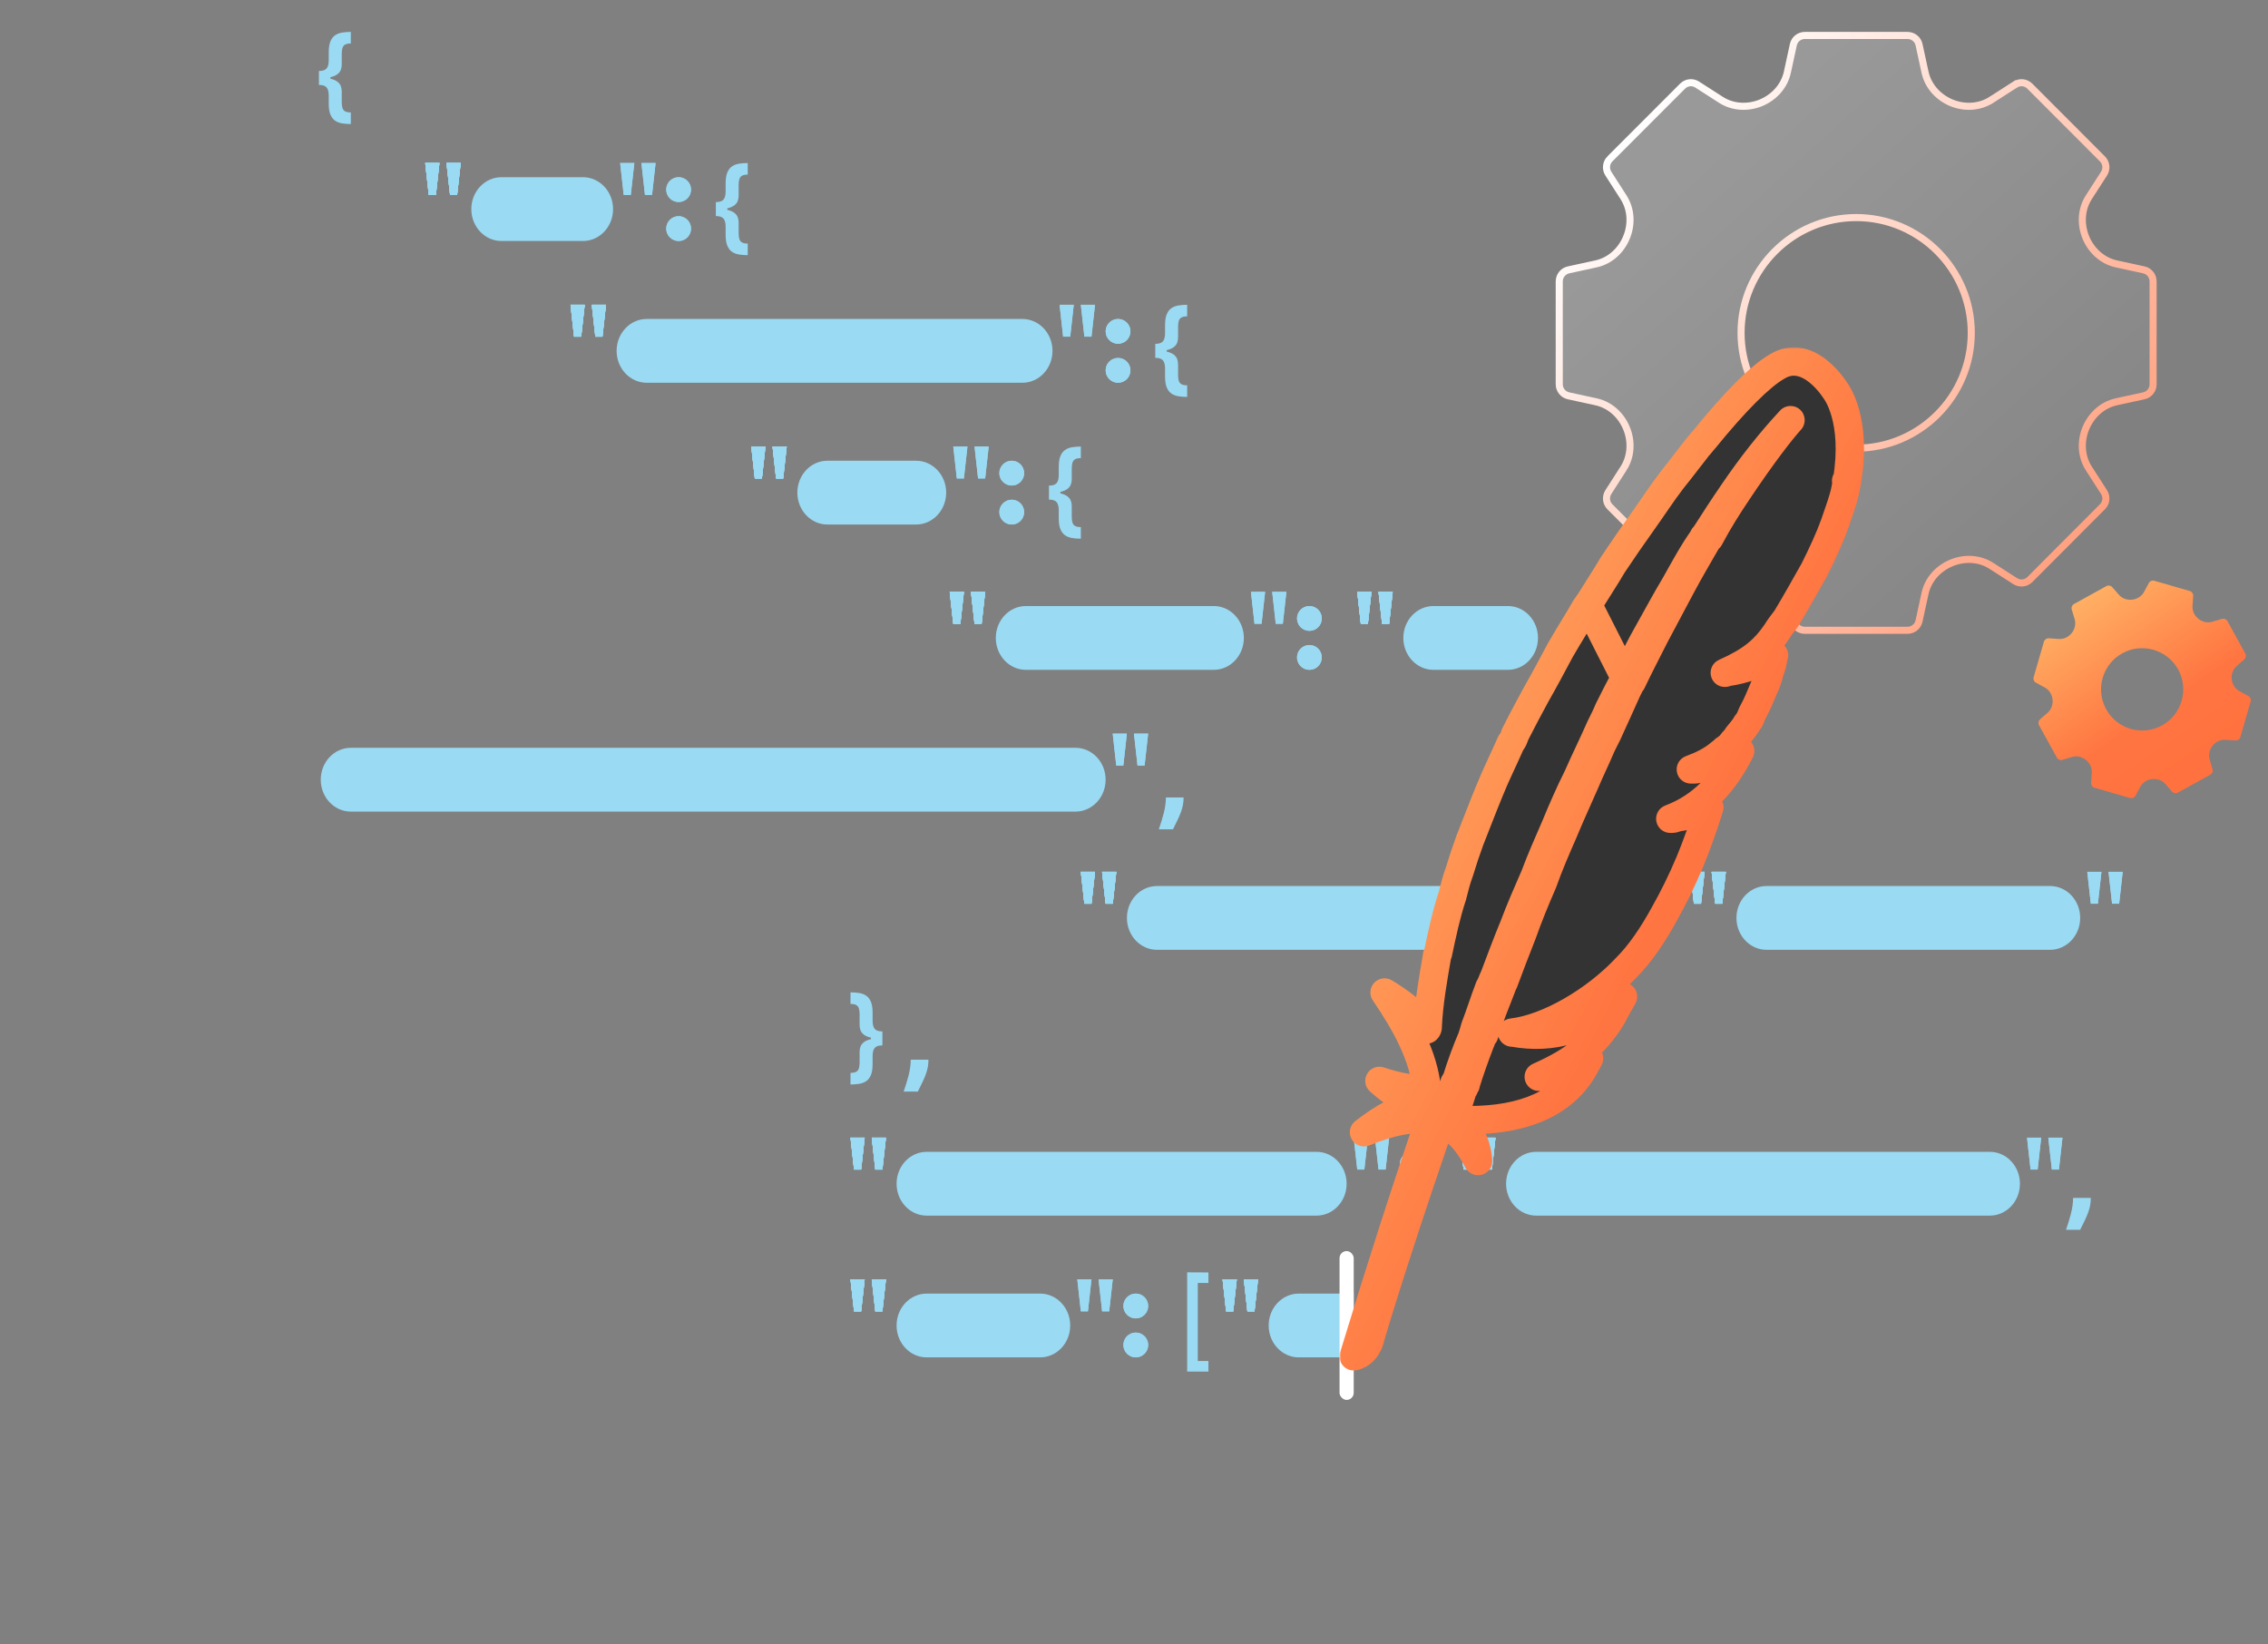 <svg width="640" height="464" viewBox="0 0 640 464" fill="none" xmlns="http://www.w3.org/2000/svg">
<rect x="0" y="0" width="640" height="464" fill="#808080" stroke="none"/>
<path d="M509.295 10H538.276C539.841 10 541.201 11.09 541.53 12.605L543.216 20.375L543.217 20.376C544.086 24.37 547.004 27.471 550.636 28.993L550.64 28.995C554.274 30.5 558.528 30.367 561.968 28.153L561.969 28.154L568.64 23.864L568.641 23.865C569.965 23.016 571.682 23.201 572.794 24.315L593.279 44.833C594.392 45.948 594.577 47.67 593.729 48.998L589.432 55.661L589.429 55.665C587.218 59.128 587.107 63.387 588.607 67.024L588.609 67.028C590.128 70.664 593.223 73.588 597.213 74.459H597.214L604.971 76.147C606.484 76.477 607.572 77.823 607.572 79.408V108.437C607.572 110.002 606.486 111.351 604.971 111.681L597.214 113.369H597.213C593.223 114.24 590.128 117.164 588.609 120.8L588.607 120.804C587.107 124.44 587.217 128.718 589.43 132.165L589.431 132.166L593.73 138.851L593.731 138.852C594.577 140.161 594.39 141.895 593.283 142.99L593.278 142.995L572.799 163.525C571.686 164.627 569.966 164.812 568.641 163.963H568.64L561.968 159.674C558.636 157.529 554.538 157.338 550.979 158.714L550.64 158.851C547.004 160.355 544.086 163.458 543.217 167.452L543.216 167.453L541.53 175.223C541.2 176.744 539.835 177.846 538.276 177.846H509.295C507.741 177.846 506.39 176.749 506.059 175.223L504.373 167.453V167.452L504.285 167.08C503.32 163.266 500.471 160.308 496.949 158.851C493.313 157.329 489.042 157.46 485.604 159.674L478.931 163.964L478.928 163.966C477.621 164.812 475.889 164.626 474.795 163.53L454.293 142.995C453.199 141.899 453.013 140.162 453.858 138.852L453.859 138.849L458.142 132.164L458.143 132.165C460.284 128.828 460.474 124.708 459.101 121.143L458.963 120.8C457.46 117.162 454.364 114.24 450.376 113.369H450.375L442.618 111.681C441.097 111.349 440 109.996 440 108.437V79.408C440 77.829 441.099 76.478 442.618 76.147L450.375 74.459H450.376C454.365 73.588 457.463 70.664 458.965 67.024L458.964 67.023C460.484 63.381 460.351 59.123 458.144 55.665L458.142 55.663L453.859 48.996C453.013 47.669 453.196 45.948 454.292 44.833L454.293 44.834L474.795 24.315L474.8 24.311C475.893 23.203 477.622 23.017 478.928 23.862L478.931 23.864L485.604 28.153C489.043 30.368 493.315 30.5 496.95 28.995L496.954 28.993C500.585 27.471 503.504 24.37 504.373 20.376V20.375L506.059 12.605C506.389 11.085 507.735 10 509.295 10ZM523.795 61.388C505.887 61.388 491.302 75.98 491.302 93.914C491.302 111.847 505.887 126.458 523.795 126.458C541.704 126.458 556.271 111.847 556.271 93.914C556.27 75.981 541.703 61.388 523.795 61.388Z" fill="url(#paint0_linear_4767_8403)" fill-opacity="0.2" stroke="url(#paint1_linear_4767_8403)" stroke-width="2"/>
<path d="M580.429 213.775C580.727 214.323 581.36 214.581 581.961 214.412L584.705 213.582C586.067 213.18 587.51 213.545 588.597 214.407C589.682 215.284 590.361 216.604 590.269 218.035L590.07 220.893C590.039 221.521 590.425 222.083 591.027 222.261L601.067 225.168C601.671 225.331 602.301 225.076 602.605 224.525L603.966 222C604.646 220.744 605.933 219.983 607.314 219.826C608.695 219.668 610.106 220.133 611.051 221.213L612.928 223.368C613.346 223.831 614.019 223.945 614.566 223.646L623.729 218.587C624.228 218.31 624.49 217.737 624.375 217.176L624.348 217.066L623.537 214.307C623.122 212.941 623.487 211.497 624.364 210.41C625.225 209.321 626.559 208.643 627.988 208.735L630.843 208.933C631.455 208.962 632.018 208.575 632.195 207.972L635.103 197.921C635.281 197.319 635.012 196.686 634.461 196.381L631.939 195.02C630.685 194.34 629.925 193.051 629.769 191.669C629.609 190.302 630.077 188.875 631.155 187.928L633.31 186.049C633.772 185.63 633.901 184.959 633.602 184.411L628.552 175.24C628.251 174.707 627.603 174.446 627.018 174.618L624.276 175.434C622.897 175.847 621.454 175.482 620.369 174.605C619.281 173.743 618.605 172.408 618.697 170.978L618.896 168.119C618.939 167.509 618.539 166.944 617.951 166.769L607.897 163.859C607.295 163.682 606.663 163.951 606.373 164.504L605.012 167.03C604.333 168.286 603.045 169.047 601.664 169.204C600.283 169.362 598.858 168.894 597.927 167.817L596.036 165.659C595.633 165.199 594.948 165.068 594.401 165.366L585.252 170.428C584.704 170.727 584.444 171.375 584.615 171.962L585.444 174.708C585.842 176.086 585.477 177.531 584.615 178.62C583.738 179.706 582.419 180.386 580.99 180.295L578.135 180.097C577.511 180.051 576.946 180.452 576.769 181.055L573.861 191.106C573.698 191.711 573.967 192.344 574.505 192.631L577.028 193.993C578.281 194.673 579.039 195.976 579.198 197.343C579.355 198.726 578.887 200.153 577.809 201.1L575.654 202.979C575.194 203.383 575.078 204.071 575.376 204.619L580.429 213.775ZM610.094 204.676C604.482 207.777 597.411 205.734 594.33 200.12C591.233 194.519 593.276 187.439 598.887 184.339C604.482 181.25 611.553 183.293 614.651 188.895C617.731 194.508 615.688 201.588 610.094 204.676Z" fill="url(#paint2_linear_4767_8403)"/>
<path d="M335 387V359L341 359.032V362H338V384.023H341V387L335 387Z" fill="#9ADAF3"/>
<path d="M244 361L243 370L241 370L240 361H244ZM250 361L249 370H247L246 361H250ZM308 361L307 370H305L304 361H308ZM314 361L313 370H311L310 361H314Z" fill="#9ADAF3"/>
<path d="M243 370L244 361H240L241 370L243 370Z" fill="#9ADAF3"/>
<path d="M249 370L250 361H246L247 370H249Z" fill="#9ADAF3"/>
<path d="M243 370L244 361H240L241 370L243 370Z" fill="#9ADAF3"/>
<path d="M249 370L250 361H246L247 370H249Z" fill="#9ADAF3"/>
<path d="M244 361L243 370L241 370L240 361H244ZM250 361L249 370H247L246 361H250ZM308 361L307 370H305L304 361H308ZM314 361L313 370H311L310 361H314Z" fill="#9ADAF3"/>
<path d="M243 370L244 361H240L241 370L243 370Z" fill="#9ADAF3"/>
<path d="M249 370L250 361H246L247 370H249Z" fill="#9ADAF3"/>
<path d="M243 370L244 361H240L241 370L243 370Z" fill="#9ADAF3"/>
<path d="M249 370L250 361H246L247 370H249Z" fill="#9ADAF3"/>
<path d="M317 368.5C317 366.567 318.567 365 320.5 365C322.433 365 324 366.567 324 368.5C324 370.433 322.433 372 320.5 372C318.567 372 317 370.433 317 368.5Z" fill="#9ADAF3"/>
<path d="M317 368.5C317 366.567 318.567 365 320.5 365C322.433 365 324 366.567 324 368.5C324 370.433 322.433 372 320.5 372C318.567 372 317 370.433 317 368.5Z" fill="#9ADAF3"/>
<path d="M317 379.5C317 377.567 318.567 376 320.5 376C322.433 376 324 377.567 324 379.5C324 381.433 322.433 383 320.5 383C318.567 383 317 381.433 317 379.5Z" fill="#9ADAF3"/>
<path d="M317 379.5C317 377.567 318.567 376 320.5 376C322.433 376 324 377.567 324 379.5C324 381.433 322.433 383 320.5 383C318.567 383 317 381.433 317 379.5Z" fill="#9ADAF3"/>
<path d="M253 374C253 369.029 256.801 365 261.49 365H293.51C298.199 365 302 369.029 302 374C302 378.971 298.199 383 293.51 383H261.49C256.801 383 253 378.971 253 374Z" fill="#9ADAF3"/>
<path d="M349 361L348 370L346 370L345 361H349ZM355 361L354 370H352L351 361H355Z" fill="#9ADAF3"/>
<path d="M348 370L349 361H345L346 370L348 370Z" fill="#9ADAF3"/>
<path d="M354 370L355 361H351L352 370H354Z" fill="#9ADAF3"/>
<path d="M348 370L349 361H345L346 370L348 370Z" fill="#9ADAF3"/>
<path d="M354 370L355 361H351L352 370H354Z" fill="#9ADAF3"/>
<path d="M349 361L348 370L346 370L345 361H349ZM355 361L354 370H352L351 361H355Z" fill="#9ADAF3"/>
<path d="M348 370L349 361H345L346 370L348 370Z" fill="#9ADAF3"/>
<path d="M354 370L355 361H351L352 370H354Z" fill="#9ADAF3"/>
<path d="M348 370L349 361H345L346 370L348 370Z" fill="#9ADAF3"/>
<path d="M354 370L355 361H351L352 370H354Z" fill="#9ADAF3"/>
<path d="M358 374C358 369.029 361.801 365 366.49 365H382C382 365 382 369.029 382 374C382 378.971 382 383 382 383H366.49C361.801 383 358 378.971 358 374Z" fill="#9ADAF3"/>
<path d="M590 338C590 341 589 343 587 347H583C584 344 585 341 585 338H590Z" fill="#9ADAF3"/>
<path d="M244 321L243 330L241 330L240 321H244ZM250 321L249 330H247L246 321H250ZM386 321L385 330H383L382 321H386ZM392 321L391 330H389L388 321H392Z" fill="#9ADAF3"/>
<path d="M243 330L244 321H240L241 330L243 330Z" fill="#9ADAF3"/>
<path d="M249 330L250 321H246L247 330H249Z" fill="#9ADAF3"/>
<path d="M243 330L244 321H240L241 330L243 330Z" fill="#9ADAF3"/>
<path d="M249 330L250 321H246L247 330H249Z" fill="#9ADAF3"/>
<path d="M244 321L243 330L241 330L240 321H244ZM250 321L249 330H247L246 321H250ZM386 321L385 330H383L382 321H386ZM392 321L391 330H389L388 321H392Z" fill="#9ADAF3"/>
<path d="M243 330L244 321H240L241 330L243 330Z" fill="#9ADAF3"/>
<path d="M249 330L250 321H246L247 330H249Z" fill="#9ADAF3"/>
<path d="M243 330L244 321H240L241 330L243 330Z" fill="#9ADAF3"/>
<path d="M249 330L250 321H246L247 330H249Z" fill="#9ADAF3"/>
<path d="M395 328.5C395 326.567 396.567 325 398.5 325C400.433 325 402 326.567 402 328.5C402 330.433 400.433 332 398.5 332C396.567 332 395 330.433 395 328.5Z" fill="#9ADAF3"/>
<path d="M395 328.5C395 326.567 396.567 325 398.5 325C400.433 325 402 326.567 402 328.5C402 330.433 400.433 332 398.5 332C396.567 332 395 330.433 395 328.5Z" fill="#9ADAF3"/>
<path d="M395 339.5C395 337.567 396.567 336 398.5 336C400.433 336 402 337.567 402 339.5C402 341.433 400.433 343 398.5 343C396.567 343 395 341.433 395 339.5Z" fill="#9ADAF3"/>
<path d="M395 339.5C395 337.567 396.567 336 398.5 336C400.433 336 402 337.567 402 339.5C402 341.433 400.433 343 398.5 343C396.567 343 395 341.433 395 339.5Z" fill="#9ADAF3"/>
<path d="M253 334C253 329.029 256.801 325 261.49 325H371.51C376.199 325 380 329.029 380 334C380 338.971 376.199 343 371.51 343H261.49C256.801 343 253 338.971 253 334Z" fill="#9ADAF3"/>
<path d="M416 321L415 330L413 330L412 321H416ZM422 321L421 330H419L418 321H422ZM576 321L575 330H573L572 321H576ZM582 321L581 330H579L578 321H582Z" fill="#9ADAF3"/>
<path d="M415 330L416 321H412L413 330L415 330Z" fill="#9ADAF3"/>
<path d="M421 330L422 321H418L419 330H421Z" fill="#9ADAF3"/>
<path d="M415 330L416 321H412L413 330L415 330Z" fill="#9ADAF3"/>
<path d="M421 330L422 321H418L419 330H421Z" fill="#9ADAF3"/>
<path d="M416 321L415 330L413 330L412 321H416ZM422 321L421 330H419L418 321H422ZM576 321L575 330H573L572 321H576ZM582 321L581 330H579L578 321H582Z" fill="#9ADAF3"/>
<path d="M415 330L416 321H412L413 330L415 330Z" fill="#9ADAF3"/>
<path d="M421 330L422 321H418L419 330H421Z" fill="#9ADAF3"/>
<path d="M415 330L416 321H412L413 330L415 330Z" fill="#9ADAF3"/>
<path d="M421 330L422 321H418L419 330H421Z" fill="#9ADAF3"/>
<path d="M425 334C425 329.029 428.801 325 433.49 325H561.51C566.199 325 570 329.029 570 334C570 338.971 566.199 343 561.51 343H433.49C428.801 343 425 338.971 425 334Z" fill="#9ADAF3"/>
<path d="M249 293.087V291.023C247.962 291.023 247.242 290.786 246.84 290.314C246.438 289.841 246.237 289.078 246.237 288.023V285.753C246.237 284.486 246.084 283.472 245.778 282.712C245.466 281.945 245.034 281.366 244.482 280.976C243.924 280.586 243.264 280.325 242.502 280.195C241.74 280.065 240.906 280 240 280V283.267C240.708 283.267 241.248 283.373 241.62 283.585C241.986 283.791 242.235 284.112 242.367 284.551C242.499 284.982 242.565 285.53 242.565 286.194V289.194C242.565 289.714 242.649 290.211 242.817 290.684C242.985 291.149 243.297 291.564 243.753 291.927C244.209 292.283 244.86 292.567 245.706 292.779C246.552 292.985 247.65 293.087 249 293.087ZM240 306C240.906 306 241.74 305.935 242.502 305.805C243.264 305.675 243.924 305.414 244.482 305.024C245.034 304.634 245.466 304.055 245.778 303.288C246.084 302.528 246.237 301.514 246.237 300.247V297.967C246.237 296.912 246.438 296.149 246.84 295.676C247.242 295.203 247.962 294.967 249 294.967V292.902C247.65 292.902 246.552 293.009 245.706 293.221C244.86 293.426 244.209 293.711 243.753 294.073C243.297 294.43 242.985 294.844 242.817 295.316C242.649 295.782 242.565 296.279 242.565 296.806V299.806C242.565 300.463 242.499 301.008 242.367 301.439C242.235 301.877 241.986 302.199 241.62 302.405C241.248 302.617 240.708 302.723 240 302.723V306ZM249 294.967V291.023H245.769V294.967H249Z" fill="#9ADAF3"/>
<path d="M262 299C262 302 261 304 259 308H255C256 305 257 302 257 299H262Z" fill="#9ADAF3"/>
<path d="M309 246L308 255L306 255L305 246H309ZM315 246L314 255H312L311 246H315ZM451 246L450 255H448L447 246H451ZM457 246L456 255H454L453 246H457Z" fill="#9ADAF3"/>
<path d="M308 255L309 246H305L306 255L308 255Z" fill="#9ADAF3"/>
<path d="M314 255L315 246H311L312 255H314Z" fill="#9ADAF3"/>
<path d="M308 255L309 246H305L306 255L308 255Z" fill="#9ADAF3"/>
<path d="M314 255L315 246H311L312 255H314Z" fill="#9ADAF3"/>
<path d="M309 246L308 255L306 255L305 246H309ZM315 246L314 255H312L311 246H315ZM451 246L450 255H448L447 246H451ZM457 246L456 255H454L453 246H457Z" fill="#9ADAF3"/>
<path d="M308 255L309 246H305L306 255L308 255Z" fill="#9ADAF3"/>
<path d="M314 255L315 246H311L312 255H314Z" fill="#9ADAF3"/>
<path d="M308 255L309 246H305L306 255L308 255Z" fill="#9ADAF3"/>
<path d="M314 255L315 246H311L312 255H314Z" fill="#9ADAF3"/>
<path d="M460 253.5C460 251.567 461.567 250 463.5 250C465.433 250 467 251.567 467 253.5C467 255.433 465.433 257 463.5 257C461.567 257 460 255.433 460 253.5Z" fill="#9ADAF3"/>
<path d="M460 253.5C460 251.567 461.567 250 463.5 250C465.433 250 467 251.567 467 253.5C467 255.433 465.433 257 463.5 257C461.567 257 460 255.433 460 253.5Z" fill="#9ADAF3"/>
<path d="M460 264.5C460 262.567 461.567 261 463.5 261C465.433 261 467 262.567 467 264.5C467 266.433 465.433 268 463.5 268C461.567 268 460 266.433 460 264.5Z" fill="#9ADAF3"/>
<path d="M460 264.5C460 262.567 461.567 261 463.5 261C465.433 261 467 262.567 467 264.5C467 266.433 465.433 268 463.5 268C461.567 268 460 266.433 460 264.5Z" fill="#9ADAF3"/>
<path d="M318 259C318 254.029 321.801 250 326.49 250H436.51C441.199 250 445 254.029 445 259C445 263.971 441.199 268 436.51 268H326.49C321.801 268 318 263.971 318 259Z" fill="#9ADAF3"/>
<path d="M481 246L480 255L478 255L477 246H481ZM487 246L486 255H484L483 246H487ZM593 246L592 255H590L589 246H593ZM599 246L598 255H596L595 246H599Z" fill="#9ADAF3"/>
<path d="M480 255L481 246H477L478 255L480 255Z" fill="#9ADAF3"/>
<path d="M486 255L487 246H483L484 255H486Z" fill="#9ADAF3"/>
<path d="M480 255L481 246H477L478 255L480 255Z" fill="#9ADAF3"/>
<path d="M486 255L487 246H483L484 255H486Z" fill="#9ADAF3"/>
<path d="M481 246L480 255L478 255L477 246H481ZM487 246L486 255H484L483 246H487ZM593 246L592 255H590L589 246H593ZM599 246L598 255H596L595 246H599Z" fill="#9ADAF3"/>
<path d="M480 255L481 246H477L478 255L480 255Z" fill="#9ADAF3"/>
<path d="M486 255L487 246H483L484 255H486Z" fill="#9ADAF3"/>
<path d="M480 255L481 246H477L478 255L480 255Z" fill="#9ADAF3"/>
<path d="M486 255L487 246H483L484 255H486Z" fill="#9ADAF3"/>
<path d="M490 259C490 254.029 493.801 250 498.49 250H578.51C583.199 250 587 254.029 587 259C587 263.971 583.199 268 578.51 268H498.49C493.801 268 490 263.971 490 259Z" fill="#9ADAF3"/>
<path d="M334.001 225C334.001 228 333.001 230 331.001 234H327.001C328.001 231 329.001 228 329.001 225H334.001Z" fill="#9ADAF3"/>
<path d="M317.991 207L316.991 216H314.991L313.991 207H317.991ZM323.991 207L322.991 216H320.991L319.991 207H323.991Z" fill="#9ADAF3"/>
<path d="M317.991 207L316.991 216H314.991L313.991 207H317.991ZM323.991 207L322.991 216H320.991L319.991 207H323.991Z" fill="#9ADAF3"/>
<path d="M90.51 220C90.51 215.029 94.311 211 99 211H303.501C308.19 211 311.991 215.029 311.991 220C311.991 224.971 308.19 229 303.501 229H99C94.311 229 90.51 224.971 90.51 220Z" fill="#9ADAF3"/>
<path d="M440.598 177.86H449.134V182.128H440.598V177.86Z" fill="#9ADAF3"/>
<path d="M272 167L271 176L269 176L268 167H272ZM278 167L277 176H275L274 167H278ZM357 167L356 176H354L353 167H357ZM363 167L362 176H360L359 167H363Z" fill="#9ADAF3"/>
<path d="M271 176L272 167H268L269 176L271 176Z" fill="#9ADAF3"/>
<path d="M277 176L278 167H274L275 176H277Z" fill="#9ADAF3"/>
<path d="M271 176L272 167H268L269 176L271 176Z" fill="#9ADAF3"/>
<path d="M277 176L278 167H274L275 176H277Z" fill="#9ADAF3"/>
<path d="M272 167L271 176L269 176L268 167H272ZM278 167L277 176H275L274 167H278ZM357 167L356 176H354L353 167H357ZM363 167L362 176H360L359 167H363Z" fill="#9ADAF3"/>
<path d="M271 176L272 167H268L269 176L271 176Z" fill="#9ADAF3"/>
<path d="M277 176L278 167H274L275 176H277Z" fill="#9ADAF3"/>
<path d="M271 176L272 167H268L269 176L271 176Z" fill="#9ADAF3"/>
<path d="M277 176L278 167H274L275 176H277Z" fill="#9ADAF3"/>
<path d="M366 174.5C366 172.567 367.567 171 369.5 171C371.433 171 373 172.567 373 174.5C373 176.433 371.433 178 369.5 178C367.567 178 366 176.433 366 174.5Z" fill="#9ADAF3"/>
<path d="M366 174.5C366 172.567 367.567 171 369.5 171C371.433 171 373 172.567 373 174.5C373 176.433 371.433 178 369.5 178C367.567 178 366 176.433 366 174.5Z" fill="#9ADAF3"/>
<path d="M366 185.5C366 183.567 367.567 182 369.5 182C371.433 182 373 183.567 373 185.5C373 187.433 371.433 189 369.5 189C367.567 189 366 187.433 366 185.5Z" fill="#9ADAF3"/>
<path d="M366 185.5C366 183.567 367.567 182 369.5 182C371.433 182 373 183.567 373 185.5C373 187.433 371.433 189 369.5 189C367.567 189 366 187.433 366 185.5Z" fill="#9ADAF3"/>
<path d="M281 180C281 175.029 284.801 171 289.49 171H342.51C347.199 171 351 175.029 351 180C351 184.971 347.199 189 342.51 189H289.49C284.801 189 281 184.971 281 180Z" fill="#9ADAF3"/>
<path d="M387 167L386 176L384 176L383 167H387ZM393 167L392 176H390L389 167H393Z" fill="#9ADAF3"/>
<path d="M386 176L387 167H383L384 176L386 176Z" fill="#9ADAF3"/>
<path d="M392 176L393 167H389L390 176H392Z" fill="#9ADAF3"/>
<path d="M386 176L387 167H383L384 176L386 176Z" fill="#9ADAF3"/>
<path d="M392 176L393 167H389L390 176H392Z" fill="#9ADAF3"/>
<path d="M387 167L386 176L384 176L383 167H387ZM393 167L392 176H390L389 167H393Z" fill="#9ADAF3"/>
<path d="M386 176L387 167H383L384 176L386 176Z" fill="#9ADAF3"/>
<path d="M392 176L393 167H389L390 176H392Z" fill="#9ADAF3"/>
<path d="M386 176L387 167H383L384 176L386 176Z" fill="#9ADAF3"/>
<path d="M392 176L393 167H389L390 176H392Z" fill="#9ADAF3"/>
<path d="M396 180C396 175.029 399.801 171 404.49 171H425.51C430.199 171 434 175.029 434 180C434 184.971 430.199 189 425.51 189H404.49C399.801 189 396 184.971 396 180Z" fill="#9ADAF3"/>
<path d="M216 126L215 135L213 135L212 126H216ZM222 126L221 135H219L218 126H222ZM273 126L272 135H270L269 126H273ZM279 126L278 135H276L275 126H279Z" fill="#9ADAF3"/>
<path d="M215 135L216 126H212L213 135L215 135Z" fill="#9ADAF3"/>
<path d="M221 135L222 126H218L219 135H221Z" fill="#9ADAF3"/>
<path d="M215 135L216 126H212L213 135L215 135Z" fill="#9ADAF3"/>
<path d="M221 135L222 126H218L219 135H221Z" fill="#9ADAF3"/>
<path d="M216 126L215 135L213 135L212 126H216ZM222 126L221 135H219L218 126H222ZM273 126L272 135H270L269 126H273ZM279 126L278 135H276L275 126H279Z" fill="#9ADAF3"/>
<path d="M215 135L216 126H212L213 135L215 135Z" fill="#9ADAF3"/>
<path d="M221 135L222 126H218L219 135H221Z" fill="#9ADAF3"/>
<path d="M215 135L216 126H212L213 135L215 135Z" fill="#9ADAF3"/>
<path d="M221 135L222 126H218L219 135H221Z" fill="#9ADAF3"/>
<path d="M282 133.5C282 131.567 283.567 130 285.5 130C287.433 130 289 131.567 289 133.5C289 135.433 287.433 137 285.5 137C283.567 137 282 135.433 282 133.5Z" fill="#9ADAF3"/>
<path d="M282 133.5C282 131.567 283.567 130 285.5 130C287.433 130 289 131.567 289 133.5C289 135.433 287.433 137 285.5 137C283.567 137 282 135.433 282 133.5Z" fill="#9ADAF3"/>
<path d="M282 144.5C282 142.567 283.567 141 285.5 141C287.433 141 289 142.567 289 144.5C289 146.433 287.433 148 285.5 148C283.567 148 282 146.433 282 144.5Z" fill="#9ADAF3"/>
<path d="M282 144.5C282 142.567 283.567 141 285.5 141C287.433 141 289 142.567 289 144.5C289 146.433 287.433 148 285.5 148C283.567 148 282 146.433 282 144.5Z" fill="#9ADAF3"/>
<path d="M296 139.087V137.023C297.038 137.023 297.758 136.786 298.16 136.314C298.562 135.841 298.763 135.078 298.763 134.023V131.753C298.763 130.486 298.916 129.472 299.222 128.712C299.534 127.945 299.966 127.366 300.518 126.976C301.076 126.586 301.736 126.325 302.498 126.195C303.26 126.065 304.094 126 305 126V129.267C304.292 129.267 303.752 129.373 303.38 129.585C303.014 129.791 302.765 130.112 302.633 130.551C302.501 130.982 302.435 131.53 302.435 132.194V135.194C302.435 135.714 302.351 136.211 302.183 136.684C302.015 137.149 301.703 137.564 301.247 137.927C300.791 138.283 300.14 138.567 299.294 138.779C298.448 138.985 297.35 139.087 296 139.087ZM305 152C304.094 152 303.26 151.935 302.498 151.805C301.736 151.675 301.076 151.414 300.518 151.024C299.966 150.634 299.534 150.055 299.222 149.288C298.916 148.528 298.763 147.514 298.763 146.247V143.967C298.763 142.912 298.562 142.149 298.16 141.676C297.758 141.203 297.038 140.967 296 140.967V138.902C297.35 138.902 298.448 139.009 299.294 139.221C300.14 139.426 300.791 139.711 301.247 140.073C301.703 140.43 302.015 140.844 302.183 141.316C302.351 141.782 302.435 142.279 302.435 142.806V145.806C302.435 146.463 302.501 147.008 302.633 147.439C302.765 147.877 303.014 148.199 303.38 148.405C303.752 148.617 304.292 148.723 305 148.723V152ZM296 140.967V137.023H299.231V140.967H296Z" fill="#9ADAF3"/>
<path d="M225 139C225 134.029 228.801 130 233.49 130H258.51C263.199 130 267 134.029 267 139C267 143.971 263.199 148 258.51 148H233.49C228.801 148 225 143.971 225 139Z" fill="#9ADAF3"/>
<path d="M165 86L164 95L162 95L161 86H165ZM171 86L170 95H168L167 86H171ZM303 86L302 95H300L299 86H303ZM309 86L308 95H306L305 86H309Z" fill="#9ADAF3"/>
<path d="M164 95L165 86H161L162 95L164 95Z" fill="#9ADAF3"/>
<path d="M170 95L171 86H167L168 95H170Z" fill="#9ADAF3"/>
<path d="M164 95L165 86H161L162 95L164 95Z" fill="#9ADAF3"/>
<path d="M170 95L171 86H167L168 95H170Z" fill="#9ADAF3"/>
<path d="M165 86L164 95L162 95L161 86H165ZM171 86L170 95H168L167 86H171ZM303 86L302 95H300L299 86H303ZM309 86L308 95H306L305 86H309Z" fill="#9ADAF3"/>
<path d="M164 95L165 86H161L162 95L164 95Z" fill="#9ADAF3"/>
<path d="M170 95L171 86H167L168 95H170Z" fill="#9ADAF3"/>
<path d="M164 95L165 86H161L162 95L164 95Z" fill="#9ADAF3"/>
<path d="M170 95L171 86H167L168 95H170Z" fill="#9ADAF3"/>
<path d="M312 93.5C312 91.567 313.567 90 315.5 90C317.433 90 319 91.567 319 93.5C319 95.433 317.433 97 315.5 97C313.567 97 312 95.433 312 93.5Z" fill="#9ADAF3"/>
<path d="M312 93.5C312 91.567 313.567 90 315.5 90C317.433 90 319 91.567 319 93.5C319 95.433 317.433 97 315.5 97C313.567 97 312 95.433 312 93.5Z" fill="#9ADAF3"/>
<path d="M312 104.5C312 102.567 313.567 101 315.5 101C317.433 101 319 102.567 319 104.5C319 106.433 317.433 108 315.5 108C313.567 108 312 106.433 312 104.5Z" fill="#9ADAF3"/>
<path d="M312 104.5C312 102.567 313.567 101 315.5 101C317.433 101 319 102.567 319 104.5C319 106.433 317.433 108 315.5 108C313.567 108 312 106.433 312 104.5Z" fill="#9ADAF3"/>
<path d="M326 99.087V97.022C327.038 97.022 327.758 96.786 328.16 96.314C328.562 95.841 328.763 95.078 328.763 94.023V91.753C328.763 90.486 328.916 89.472 329.222 88.712C329.534 87.945 329.966 87.366 330.518 86.976C331.076 86.585 331.736 86.325 332.498 86.195C333.26 86.065 334.094 86 335 86V89.267C334.292 89.267 333.752 89.373 333.38 89.585C333.014 89.791 332.765 90.112 332.633 90.551C332.501 90.982 332.435 91.53 332.435 92.194V95.194C332.435 95.715 332.351 96.211 332.183 96.683C332.015 97.149 331.703 97.564 331.247 97.927C330.791 98.283 330.14 98.567 329.294 98.779C328.448 98.985 327.35 99.087 326 99.087ZM335 112C334.094 112 333.26 111.935 332.498 111.805C331.736 111.675 331.076 111.414 330.518 111.024C329.966 110.634 329.534 110.055 329.222 109.288C328.916 108.528 328.763 107.514 328.763 106.247V103.967C328.763 102.912 328.562 102.149 328.16 101.676C327.758 101.203 327.038 100.967 326 100.967V98.902C327.35 98.902 328.448 99.009 329.294 99.221C330.14 99.426 330.791 99.71 331.247 100.073C331.703 100.43 332.015 100.844 332.183 101.316C332.351 101.782 332.435 102.279 332.435 102.806V105.806C332.435 106.463 332.501 107.008 332.633 107.439C332.765 107.877 333.014 108.199 333.38 108.405C333.752 108.617 334.292 108.723 335 108.723V112ZM326 100.967V97.022H329.231V100.967H326Z" fill="#9ADAF3"/>
<path d="M174 99C174 94.029 177.801 90 182.49 90H288.51C293.199 90 297 94.029 297 99C297 103.971 293.199 108 288.51 108H182.49C177.801 108 174 103.971 174 99Z" fill="#9ADAF3"/>
<path d="M124 46L123 55L121 55L120 46H124ZM130 46L129 55H127L126 46H130ZM179 46L178 55H176L175 46H179ZM185 46L184 55H182L181 46H185Z" fill="#9ADAF3"/>
<path d="M123 55L124 46H120L121 55L123 55Z" fill="#9ADAF3"/>
<path d="M129 55L130 46H126L127 55H129Z" fill="#9ADAF3"/>
<path d="M123 55L124 46H120L121 55L123 55Z" fill="#9ADAF3"/>
<path d="M129 55L130 46H126L127 55H129Z" fill="#9ADAF3"/>
<path d="M124 46L123 55L121 55L120 46H124ZM130 46L129 55H127L126 46H130ZM179 46L178 55H176L175 46H179ZM185 46L184 55H182L181 46H185Z" fill="#9ADAF3"/>
<path d="M123 55L124 46H120L121 55L123 55Z" fill="#9ADAF3"/>
<path d="M129 55L130 46H126L127 55H129Z" fill="#9ADAF3"/>
<path d="M123 55L124 46H120L121 55L123 55Z" fill="#9ADAF3"/>
<path d="M129 55L130 46H126L127 55H129Z" fill="#9ADAF3"/>
<path d="M188 53.5C188 51.567 189.567 50 191.5 50C193.433 50 195 51.567 195 53.5C195 55.433 193.433 57 191.5 57C189.567 57 188 55.433 188 53.5Z" fill="#9ADAF3"/>
<path d="M188 53.5C188 51.567 189.567 50 191.5 50C193.433 50 195 51.567 195 53.5C195 55.433 193.433 57 191.5 57C189.567 57 188 55.433 188 53.5Z" fill="#9ADAF3"/>
<path d="M188 64.5C188 62.567 189.567 61 191.5 61C193.433 61 195 62.567 195 64.5C195 66.433 193.433 68 191.5 68C189.567 68 188 66.433 188 64.5Z" fill="#9ADAF3"/>
<path d="M188 64.5C188 62.567 189.567 61 191.5 61C193.433 61 195 62.567 195 64.5C195 66.433 193.433 68 191.5 68C189.567 68 188 66.433 188 64.5Z" fill="#9ADAF3"/>
<path d="M202 59.087V57.023C203.038 57.023 203.758 56.786 204.16 56.314C204.562 55.841 204.763 55.078 204.763 54.023V51.753C204.763 50.486 204.916 49.472 205.222 48.712C205.534 47.945 205.966 47.366 206.518 46.976C207.076 46.586 207.736 46.325 208.498 46.195C209.26 46.065 210.094 46 211 46V49.267C210.292 49.267 209.752 49.373 209.38 49.585C209.014 49.791 208.765 50.112 208.633 50.551C208.501 50.982 208.435 51.53 208.435 52.194V55.194C208.435 55.715 208.351 56.211 208.183 56.684C208.015 57.149 207.703 57.563 207.247 57.926C206.791 58.283 206.14 58.567 205.294 58.779C204.448 58.985 203.35 59.087 202 59.087ZM211 72C210.094 72 209.26 71.935 208.498 71.805C207.736 71.675 207.076 71.415 206.518 71.024C205.966 70.634 205.534 70.055 205.222 69.288C204.916 68.528 204.763 67.514 204.763 66.247V63.967C204.763 62.912 204.562 62.149 204.16 61.676C203.758 61.203 203.038 60.967 202 60.967V58.902C203.35 58.902 204.448 59.009 205.294 59.221C206.14 59.426 206.791 59.711 207.247 60.074C207.703 60.43 208.015 60.844 208.183 61.316C208.351 61.782 208.435 62.279 208.435 62.806V65.806C208.435 66.463 208.501 67.007 208.633 67.439C208.765 67.877 209.014 68.199 209.38 68.405C209.752 68.617 210.292 68.723 211 68.723V72ZM202 60.967V57.023H205.231V60.967H202Z" fill="#9ADAF3"/>
<path d="M133 59C133 54.029 136.801 50 141.49 50H164.51C169.199 50 173 54.029 173 59C173 63.971 169.199 68 164.51 68H141.49C136.801 68 133 63.971 133 59Z" fill="#9ADAF3"/>
<path d="M90 22.087V20.023C91.038 20.023 91.758 19.786 92.16 19.314C92.562 18.841 92.763 18.078 92.763 17.023V14.753C92.763 13.486 92.916 12.472 93.222 11.712C93.534 10.945 93.966 10.366 94.518 9.976C95.076 9.586 95.736 9.325 96.498 9.195C97.26 9.065 98.094 9 99 9V12.267C98.292 12.267 97.752 12.373 97.38 12.585C97.014 12.791 96.765 13.113 96.633 13.551C96.501 13.982 96.435 14.53 96.435 15.194V18.194C96.435 18.715 96.351 19.211 96.183 19.683C96.015 20.149 95.703 20.564 95.247 20.927C94.791 21.283 94.14 21.567 93.294 21.779C92.448 21.985 91.35 22.087 90 22.087ZM99 35C98.094 35 97.26 34.935 96.498 34.805C95.736 34.675 95.076 34.414 94.518 34.024C93.966 33.634 93.534 33.055 93.222 32.288C92.916 31.528 92.763 30.514 92.763 29.247V26.967C92.763 25.912 92.562 25.149 92.16 24.676C91.758 24.203 91.038 23.967 90 23.967V21.902C91.35 21.902 92.448 22.009 93.294 22.221C94.14 22.426 94.791 22.71 95.247 23.073C95.703 23.43 96.015 23.844 96.183 24.317C96.351 24.782 96.435 25.279 96.435 25.806V28.806C96.435 29.463 96.501 30.008 96.633 30.439C96.765 30.877 97.014 31.199 97.38 31.405C97.752 31.617 98.292 31.723 99 31.723V35ZM90 23.967V20.023H93.231V23.967H90Z" fill="#9ADAF3"/>
<rect x="378" y="353" width="4" height="42" rx="2" fill="white"/>
<mask id="path-14-outside-1_4767_8403" maskUnits="userSpaceOnUse" x="378" y="98" width="149" height="289" fill="black">
<rect fill="white" x="378" y="98" width="149" height="289"/>
<path d="M458.568 191.288C458.568 191.288 458.278 191.578 458.278 191.868C456.828 194.479 455.378 197.379 453.928 200.28C453.348 201.73 452.478 203.47 451.607 205.21C449.577 209.851 447.257 214.492 445.227 219.132C442.906 223.773 440.876 228.413 438.846 233.344C436.815 237.985 434.785 242.625 433.045 247.266C431.015 251.906 428.984 256.547 427.244 261.188C425.214 266.118 423.474 270.759 421.733 275.4C421.153 276.56 420.863 277.72 420.283 278.59C418.833 282.36 417.673 286.129 416.224 289.899L416.225 289.901C415.935 291.061 415.644 291.931 415.354 292.801C413.614 296.861 412.164 300.922 411.004 304.693C410.714 304.983 410.714 305.273 410.424 305.563C410.134 306.723 409.844 307.593 409.264 308.753C396.212 345.878 387.511 374.302 386.351 378.653C385.48 380.683 384.32 382.133 382 382.713C389.251 358.93 396.502 336.307 403.463 316.004C399.112 315.134 392.731 316.294 384.9 319.485C390.121 315.424 395.632 312.234 400.562 311.654C398.822 311.364 394.762 309.913 389.251 304.983C394.472 306.723 399.112 307.593 402.593 307.013C401.723 298.312 397.082 289.32 390.701 280.039C390.701 280.039 399.402 284.97 402.593 290.481C402.883 290.191 402.883 289.901 402.883 289.611C403.173 283.23 404.333 276.559 405.493 269.888C405.493 269.599 405.493 269.598 405.782 269.021L405.781 269.019C406.941 263.508 408.102 257.997 409.842 252.777C410.422 250.456 411.002 248.136 411.872 245.816C412.742 242.915 413.612 240.305 414.772 237.115C416.513 232.764 418.253 228.123 420.283 223.193C422.023 218.842 424.344 214.201 426.374 209.561C426.954 208.981 427.244 208.111 427.534 207.24C429.274 203.76 431.305 199.989 433.335 196.219C435.655 192.159 437.976 187.808 440.296 183.457C442.616 179.397 445.227 175.336 447.547 171.276C447.837 171.275 447.837 170.696 448.127 170.696L458.568 191.288ZM501.495 103.406C510.473 97.903 518.005 110.33 518.027 110.366C518.027 110.366 524.118 118.198 521.218 135.6C521.131 135.615 521.043 135.629 520.955 135.644C521.044 135.629 521.133 135.616 521.221 135.601C520.931 137.051 520.641 139.081 520.061 140.822C519.48 142.852 518.61 145.172 517.74 147.782C516.29 151.843 514.26 156.194 511.939 160.834C509.329 165.475 506.719 170.116 504.108 174.466C503.238 175.626 502.078 177.077 501.208 178.527C498.018 183.167 494.537 186.357 486.707 189.837C486.995 189.834 487.286 189.548 487.862 189.548C491.923 188.968 496.563 187.228 499.463 185.778C500.043 185.488 500.333 185.197 500.623 184.907C500.333 185.488 500.333 186.358 500.043 187.518L499.173 190.128C499.173 190.708 498.883 190.998 498.883 191.288C498.593 192.158 498.303 193.029 497.723 194.189C496.853 196.219 495.982 198.539 494.532 201.15C494.242 201.73 493.952 202.6 493.662 203.18C493.372 203.47 493.082 204.05 492.792 204.34C492.212 205.5 491.053 206.661 490.183 207.821C489.893 208.4 489.313 208.981 489.022 209.271C488.442 210.141 487.862 210.721 486.992 211.301C486.412 211.591 486.122 212.171 485.542 212.461C483.222 214.491 480.321 215.942 477.131 217.102H477.711C478.291 217.102 478.871 217.102 479.451 216.812C484.382 215.652 488.442 213.621 491.053 211.881C486.702 220.582 480.611 227.543 471.33 231.024C471.91 231.024 472.49 231.024 472.78 230.734C473.36 230.734 473.941 230.444 474.521 230.444C477.421 229.864 480.031 228.993 482.352 227.833C480.611 233.344 478.871 238.275 476.841 243.205C474.521 248.716 472.2 253.357 469.59 257.997C466.399 263.798 462.919 269.019 458.858 273.079C450.157 282.361 436.815 290.192 426.664 291.352H426.946L426.956 291.351C437.977 293.381 448.709 290.481 457.99 281.199C456.83 283.23 455.67 285.26 454.8 287C450.159 294.541 444.648 299.182 434.207 303.823C441.458 304.112 445.229 302.372 448.419 298.602C447.839 299.762 447.259 300.632 446.679 301.792C440.008 312.814 426.956 316.584 411.584 316.004C415.064 319.195 416.805 323.255 417.095 327.606C414.774 323.255 412.164 319.775 409.264 318.324C411.004 312.814 411.874 310.493 412.744 307.593C413.034 307.303 413.324 306.723 413.324 306.143C413.614 306.143 413.614 306.143 413.614 305.853C414.774 302.082 416.225 298.022 417.675 294.251C417.965 293.671 418.255 292.801 418.255 292.221L418.575 292.189L418.833 291.932C420.283 287.001 422.314 282.361 424.054 277.72C424.054 277.43 424.054 277.43 424.344 277.14C426.084 272.499 427.824 267.859 429.564 263.508C431.305 258.577 433.335 253.647 435.365 249.006C437.105 244.075 439.136 239.435 441.166 234.794C443.196 229.864 445.227 225.513 447.257 220.872C448.707 217.392 450.447 213.911 451.897 210.431L453.638 206.95C454.508 204.92 455.668 202.6 456.538 200.57C457.408 198.539 458.278 196.799 459.148 194.769L460.019 193.029C460.019 192.739 460.309 192.738 460.309 192.448L460.458 192.432C462.73 187.627 464.995 183.373 466.983 179.397C469.594 174.466 471.914 170.115 474.234 165.765C476.845 160.834 479.455 156.484 481.775 152.423C481.776 152.133 482.066 152.133 482.355 151.843C484.966 146.913 487.576 142.852 489.896 139.371C489.909 139.37 489.922 139.369 489.935 139.368C489.921 139.369 489.907 139.37 489.894 139.37C497.557 127.875 502.746 121.33 505.262 118.545C499.754 124.439 494.258 131.365 489.024 139.077L489.026 139.081C486.416 142.852 483.806 146.912 481.195 150.973C480.905 151.263 480.615 151.553 480.615 151.843C477.715 155.903 475.394 160.254 472.784 164.895C470.174 169.245 467.853 173.596 465.243 178.237C462.923 182.297 460.603 186.938 458.572 191.288L448.131 170.696C448.131 170.406 448.131 170.405 448.421 170.115C450.741 166.345 453.062 162.864 455.092 159.384C457.992 155.034 460.603 151.263 463.503 147.202C466.403 143.142 469.014 139.081 471.914 135.311C474.524 132.12 476.845 128.93 479.165 126.03C479.744 125.45 480.324 124.581 480.903 124.001L480.902 123.998C489.603 113.267 496.855 106.016 501.495 103.406Z"/>
</mask>
<path d="M458.568 191.288C458.568 191.288 458.278 191.578 458.278 191.868C456.828 194.479 455.378 197.379 453.928 200.28C453.348 201.73 452.478 203.47 451.607 205.21C449.577 209.851 447.257 214.492 445.227 219.132C442.906 223.773 440.876 228.413 438.846 233.344C436.815 237.985 434.785 242.625 433.045 247.266C431.015 251.906 428.984 256.547 427.244 261.188C425.214 266.118 423.474 270.759 421.733 275.4C421.153 276.56 420.863 277.72 420.283 278.59C418.833 282.36 417.673 286.129 416.224 289.899L416.225 289.901C415.935 291.061 415.644 291.931 415.354 292.801C413.614 296.861 412.164 300.922 411.004 304.693C410.714 304.983 410.714 305.273 410.424 305.563C410.134 306.723 409.844 307.593 409.264 308.753C396.212 345.878 387.511 374.302 386.351 378.653C385.48 380.683 384.32 382.133 382 382.713C389.251 358.93 396.502 336.307 403.463 316.004C399.112 315.134 392.731 316.294 384.9 319.485C390.121 315.424 395.632 312.234 400.562 311.654C398.822 311.364 394.762 309.913 389.251 304.983C394.472 306.723 399.112 307.593 402.593 307.013C401.723 298.312 397.082 289.32 390.701 280.039C390.701 280.039 399.402 284.97 402.593 290.481C402.883 290.191 402.883 289.901 402.883 289.611C403.173 283.23 404.333 276.559 405.493 269.888C405.493 269.599 405.493 269.598 405.782 269.021L405.781 269.019C406.941 263.508 408.102 257.997 409.842 252.777C410.422 250.456 411.002 248.136 411.872 245.816C412.742 242.915 413.612 240.305 414.772 237.115C416.513 232.764 418.253 228.123 420.283 223.193C422.023 218.842 424.344 214.201 426.374 209.561C426.954 208.981 427.244 208.111 427.534 207.24C429.274 203.76 431.305 199.989 433.335 196.219C435.655 192.159 437.976 187.808 440.296 183.457C442.616 179.397 445.227 175.336 447.547 171.276C447.837 171.275 447.837 170.696 448.127 170.696L458.568 191.288ZM501.495 103.406C510.473 97.903 518.005 110.33 518.027 110.366C518.027 110.366 524.118 118.198 521.218 135.6C521.131 135.615 521.043 135.629 520.955 135.644C521.044 135.629 521.133 135.616 521.221 135.601C520.931 137.051 520.641 139.081 520.061 140.822C519.48 142.852 518.61 145.172 517.74 147.782C516.29 151.843 514.26 156.194 511.939 160.834C509.329 165.475 506.719 170.116 504.108 174.466C503.238 175.626 502.078 177.077 501.208 178.527C498.018 183.167 494.537 186.357 486.707 189.837C486.995 189.834 487.286 189.548 487.862 189.548C491.923 188.968 496.563 187.228 499.463 185.778C500.043 185.488 500.333 185.197 500.623 184.907C500.333 185.488 500.333 186.358 500.043 187.518L499.173 190.128C499.173 190.708 498.883 190.998 498.883 191.288C498.593 192.158 498.303 193.029 497.723 194.189C496.853 196.219 495.982 198.539 494.532 201.15C494.242 201.73 493.952 202.6 493.662 203.18C493.372 203.47 493.082 204.05 492.792 204.34C492.212 205.5 491.053 206.661 490.183 207.821C489.893 208.4 489.313 208.981 489.022 209.271C488.442 210.141 487.862 210.721 486.992 211.301C486.412 211.591 486.122 212.171 485.542 212.461C483.222 214.491 480.321 215.942 477.131 217.102H477.711C478.291 217.102 478.871 217.102 479.451 216.812C484.382 215.652 488.442 213.621 491.053 211.881C486.702 220.582 480.611 227.543 471.33 231.024C471.91 231.024 472.49 231.024 472.78 230.734C473.36 230.734 473.941 230.444 474.521 230.444C477.421 229.864 480.031 228.993 482.352 227.833C480.611 233.344 478.871 238.275 476.841 243.205C474.521 248.716 472.2 253.357 469.59 257.997C466.399 263.798 462.919 269.019 458.858 273.079C450.157 282.361 436.815 290.192 426.664 291.352H426.946L426.956 291.351C437.977 293.381 448.709 290.481 457.99 281.199C456.83 283.23 455.67 285.26 454.8 287C450.159 294.541 444.648 299.182 434.207 303.823C441.458 304.112 445.229 302.372 448.419 298.602C447.839 299.762 447.259 300.632 446.679 301.792C440.008 312.814 426.956 316.584 411.584 316.004C415.064 319.195 416.805 323.255 417.095 327.606C414.774 323.255 412.164 319.775 409.264 318.324C411.004 312.814 411.874 310.493 412.744 307.593C413.034 307.303 413.324 306.723 413.324 306.143C413.614 306.143 413.614 306.143 413.614 305.853C414.774 302.082 416.225 298.022 417.675 294.251C417.965 293.671 418.255 292.801 418.255 292.221L418.575 292.189L418.833 291.932C420.283 287.001 422.314 282.361 424.054 277.72C424.054 277.43 424.054 277.43 424.344 277.14C426.084 272.499 427.824 267.859 429.564 263.508C431.305 258.577 433.335 253.647 435.365 249.006C437.105 244.075 439.136 239.435 441.166 234.794C443.196 229.864 445.227 225.513 447.257 220.872C448.707 217.392 450.447 213.911 451.897 210.431L453.638 206.95C454.508 204.92 455.668 202.6 456.538 200.57C457.408 198.539 458.278 196.799 459.148 194.769L460.019 193.029C460.019 192.739 460.309 192.738 460.309 192.448L460.458 192.432C462.73 187.627 464.995 183.373 466.983 179.397C469.594 174.466 471.914 170.115 474.234 165.765C476.845 160.834 479.455 156.484 481.775 152.423C481.776 152.133 482.066 152.133 482.355 151.843C484.966 146.913 487.576 142.852 489.896 139.371C489.909 139.37 489.922 139.369 489.935 139.368C489.921 139.369 489.907 139.37 489.894 139.37C497.557 127.875 502.746 121.33 505.262 118.545C499.754 124.439 494.258 131.365 489.024 139.077L489.026 139.081C486.416 142.852 483.806 146.912 481.195 150.973C480.905 151.263 480.615 151.553 480.615 151.843C477.715 155.903 475.394 160.254 472.784 164.895C470.174 169.245 467.853 173.596 465.243 178.237C462.923 182.297 460.603 186.938 458.572 191.288L448.131 170.696C448.131 170.406 448.131 170.405 448.421 170.115C450.741 166.345 453.062 162.864 455.092 159.384C457.992 155.034 460.603 151.263 463.503 147.202C466.403 143.142 469.014 139.081 471.914 135.311C474.524 132.12 476.845 128.93 479.165 126.03C479.744 125.45 480.324 124.581 480.903 124.001L480.902 123.998C489.603 113.267 496.855 106.016 501.495 103.406Z" fill="#333333"/>
<path d="M458.568 191.288L461.398 194.116C462.62 192.893 462.918 191.022 462.136 189.479L458.568 191.288ZM458.278 191.868L461.775 193.811C462.105 193.217 462.278 192.549 462.278 191.87L458.278 191.868ZM453.928 200.28L450.35 198.491C450.3 198.59 450.255 198.691 450.214 198.794L453.928 200.28ZM451.607 205.21L448.03 203.421C447.999 203.482 447.97 203.544 447.943 203.607L451.607 205.21ZM445.227 219.132L448.804 220.921C448.835 220.86 448.864 220.798 448.891 220.735L445.227 219.132ZM438.846 233.344L442.51 234.947C442.522 234.921 442.533 234.894 442.544 234.867L438.846 233.344ZM433.045 247.266L436.71 248.869C436.738 248.804 436.765 248.737 436.79 248.67L433.045 247.266ZM427.244 261.188L430.943 262.711C430.959 262.671 430.975 262.632 430.989 262.592L427.244 261.188ZM421.733 275.4L425.311 277.188C425.374 277.063 425.43 276.935 425.479 276.804L421.733 275.4ZM420.283 278.59L416.955 276.371C416.792 276.617 416.656 276.879 416.55 277.154L420.283 278.59ZM416.224 289.899L412.49 288.463C412.087 289.512 412.143 290.682 412.646 291.688L416.224 289.899ZM416.225 289.901L420.105 290.871C420.337 289.944 420.229 288.966 419.802 288.112L416.225 289.901ZM415.354 292.801L419.031 294.377C419.075 294.275 419.114 294.171 419.149 294.066L415.354 292.801ZM411.004 304.693L413.832 307.521C414.294 307.06 414.635 306.493 414.827 305.869L411.004 304.693ZM410.424 305.563L407.595 302.735C407.082 303.248 406.719 303.89 406.543 304.593L410.424 305.563ZM409.264 308.753L405.686 306.964C405.611 307.114 405.546 307.269 405.49 307.427L409.264 308.753ZM386.351 378.653L390.027 380.228C390.103 380.051 390.166 379.869 390.216 379.683L386.351 378.653ZM382 382.713L378.174 381.547C377.754 382.925 378.107 384.424 379.1 385.469C380.093 386.513 381.572 386.943 382.97 386.594L382 382.713ZM403.463 316.004L407.247 317.301C407.621 316.21 407.506 315.011 406.931 314.011C406.356 313.011 405.378 312.308 404.247 312.082L403.463 316.004ZM384.9 319.485L382.445 316.327C380.868 317.554 380.437 319.756 381.437 321.486C382.437 323.216 384.559 323.943 386.41 323.189L384.9 319.485ZM400.562 311.654L401.03 315.626C403.008 315.393 404.514 313.741 404.561 311.75C404.609 309.758 403.185 308.035 401.22 307.708L400.562 311.654ZM389.251 304.983L390.516 301.188C388.717 300.588 386.743 301.334 385.791 302.975C384.839 304.615 385.17 306.699 386.584 307.964L389.251 304.983ZM402.593 307.013L403.25 310.959C405.329 310.612 406.783 308.712 406.573 306.615L402.593 307.013ZM390.701 280.039L392.673 276.559C391.052 275.641 389.012 275.963 387.753 277.336C386.494 278.709 386.349 280.77 387.405 282.305L390.701 280.039ZM402.593 290.481L399.131 292.485C399.754 293.561 400.841 294.286 402.074 294.447C403.306 294.608 404.543 294.187 405.422 293.308L402.593 290.481ZM402.883 289.611L398.887 289.429C398.884 289.489 398.883 289.55 398.883 289.611H402.883ZM405.493 269.888L409.434 270.573C409.473 270.347 409.493 270.118 409.493 269.888H405.493ZM405.782 269.021L409.36 270.81C409.923 269.684 409.923 268.358 409.36 267.232L405.782 269.021ZM405.781 269.019L401.867 268.195C401.681 269.079 401.8 270 402.204 270.808L405.781 269.019ZM409.842 252.777L413.637 254.042C413.669 253.944 413.698 253.846 413.722 253.747L409.842 252.777ZM411.872 245.816L415.617 247.22C415.649 247.136 415.678 247.051 415.703 246.965L411.872 245.816ZM414.772 237.115L411.059 235.629C411.043 235.668 411.028 235.708 411.013 235.748L414.772 237.115ZM420.283 223.193L423.982 224.716C423.987 224.703 423.992 224.691 423.997 224.678L420.283 223.193ZM426.374 209.561L423.545 206.733C423.193 207.085 422.909 207.501 422.709 207.958L426.374 209.561ZM427.534 207.24L423.956 205.452C423.872 205.621 423.799 205.796 423.739 205.976L427.534 207.24ZM433.335 196.219L429.862 194.234C429.845 194.264 429.829 194.293 429.813 194.323L433.335 196.219ZM440.296 183.457L436.823 181.473C436.804 181.507 436.785 181.541 436.766 181.575L440.296 183.457ZM447.547 171.276L447.542 167.276C446.109 167.277 444.785 168.046 444.074 169.291L447.547 171.276ZM448.127 170.696L451.695 168.887C451.013 167.543 449.634 166.696 448.127 166.696V170.696ZM501.495 103.406L503.456 106.892C503.5 106.867 503.543 106.842 503.585 106.816L501.495 103.406ZM518.027 110.366L514.606 112.438C514.686 112.571 514.774 112.699 514.87 112.822L518.027 110.366ZM521.218 135.6L521.894 139.542C523.572 139.255 524.883 137.937 525.163 136.257L521.218 135.6ZM520.955 135.644L520.282 131.701C518.108 132.072 516.645 134.132 517.01 136.307C517.376 138.482 519.433 139.95 521.609 139.59L520.955 135.644ZM521.221 135.601L525.143 136.385C525.401 135.096 525.009 133.763 524.094 132.818C523.18 131.874 521.86 131.439 520.563 131.655L521.221 135.601ZM520.061 140.822L516.266 139.557C516.247 139.612 516.23 139.667 516.214 139.723L520.061 140.822ZM517.74 147.782L521.507 149.128C521.517 149.101 521.526 149.074 521.535 149.047L517.74 147.782ZM511.939 160.834L515.426 162.795C515.458 162.739 515.488 162.681 515.517 162.623L511.939 160.834ZM504.108 174.466L507.308 176.866C507.391 176.756 507.468 176.642 507.538 176.524L504.108 174.466ZM501.208 178.527L504.504 180.793C504.551 180.725 504.596 180.655 504.638 180.585L501.208 178.527ZM486.707 189.837L485.082 186.182C483.348 186.953 482.394 188.837 482.799 190.691C483.205 192.546 484.858 193.86 486.756 193.837L486.707 189.837ZM487.862 189.548V193.548C488.052 193.548 488.241 193.535 488.428 193.508L487.862 189.548ZM499.463 185.778L501.252 189.355L501.252 189.355L499.463 185.778ZM500.623 184.907L504.201 186.696C505.078 184.942 504.553 182.81 502.962 181.662C501.37 180.515 499.182 180.692 497.795 182.079L500.623 184.907ZM500.043 187.518L503.838 188.783C503.87 188.686 503.899 188.587 503.924 188.488L500.043 187.518ZM499.173 190.128L495.378 188.863C495.242 189.271 495.173 189.698 495.173 190.128H499.173ZM498.883 191.288L502.678 192.553C502.813 192.146 502.883 191.719 502.883 191.29L498.883 191.288ZM497.723 194.189L494.145 192.4C494.11 192.47 494.077 192.541 494.046 192.613L497.723 194.189ZM494.532 201.15L491.036 199.207C491.007 199.258 490.98 199.309 490.954 199.361L494.532 201.15ZM493.662 203.18L496.491 206.008C496.795 205.704 497.048 205.353 497.24 204.969L493.662 203.18ZM492.792 204.34L489.964 201.512C489.66 201.816 489.407 202.167 489.214 202.551L492.792 204.34ZM490.183 207.821L486.983 205.42C486.839 205.612 486.712 205.817 486.605 206.032L490.183 207.821ZM489.022 209.271L486.194 206.442C486.008 206.629 485.84 206.833 485.694 207.052L489.022 209.271ZM486.992 211.301L488.781 214.879C488.929 214.805 489.073 214.721 489.211 214.629L486.992 211.301ZM485.542 212.461L483.752 208.884C483.448 209.036 483.164 209.227 482.908 209.451L485.542 212.461ZM477.131 217.102L475.764 213.343C473.939 214.006 472.855 215.884 473.192 217.796C473.528 219.708 475.189 221.102 477.131 221.102V217.102ZM477.711 217.102V221.102V217.102ZM479.451 216.812L478.535 212.918C478.233 212.989 477.94 213.095 477.662 213.234L479.451 216.812ZM491.053 211.881L494.63 213.67C495.442 212.048 495.06 210.083 493.7 208.882C492.34 207.682 490.343 207.547 488.834 208.553L491.053 211.881ZM471.33 231.024L469.926 227.278C468.115 227.957 467.049 229.835 467.394 231.737C467.739 233.64 469.396 235.024 471.33 235.024V231.024ZM472.78 230.734L472.779 226.734C471.719 226.734 470.702 227.155 469.952 227.905L472.78 230.734ZM474.521 230.444V234.444C474.784 234.444 475.047 234.418 475.305 234.366L474.521 230.444ZM482.352 227.833L486.166 229.038C486.65 227.506 486.17 225.834 484.948 224.791C483.727 223.748 481.999 223.537 480.563 224.256L482.352 227.833ZM476.841 243.205L480.527 244.758C480.531 244.748 480.536 244.738 480.54 244.728L476.841 243.205ZM469.59 257.997L466.104 256.036C466.097 256.047 466.091 256.058 466.085 256.07L469.59 257.997ZM458.858 273.079L456.03 270.251C456 270.281 455.97 270.312 455.94 270.344L458.858 273.079ZM426.664 291.352L426.21 287.378C424.103 287.618 422.55 289.462 422.671 291.579C422.791 293.697 424.543 295.352 426.664 295.352V291.352ZM426.946 291.352V295.352C427.079 295.352 427.212 295.345 427.344 295.332L426.946 291.352ZM426.956 291.351L427.681 287.417C427.311 287.349 426.933 287.333 426.558 287.371L426.956 291.351ZM457.99 281.199L461.463 283.184C462.457 281.444 462.011 279.237 460.418 278.021C458.826 276.804 456.579 276.954 455.162 278.371L457.99 281.199ZM454.8 287L458.206 289.097C458.268 288.997 458.325 288.894 458.377 288.789L454.8 287ZM434.207 303.823L432.582 300.167C430.884 300.922 429.929 302.748 430.278 304.575C430.628 306.401 432.189 307.745 434.047 307.819L434.207 303.823ZM448.419 298.602L451.997 300.391C452.902 298.579 452.311 296.377 450.621 295.262C448.93 294.148 446.673 294.472 445.365 296.018L448.419 298.602ZM446.679 301.792L450.101 303.863C450.156 303.771 450.208 303.677 450.256 303.581L446.679 301.792ZM411.584 316.004L411.735 312.007C410.059 311.944 408.521 312.933 407.884 314.484C407.247 316.035 407.645 317.819 408.881 318.953L411.584 316.004ZM417.095 327.606L413.565 329.488C414.452 331.152 416.381 331.97 418.193 331.452C420.006 330.934 421.211 329.221 421.086 327.34L417.095 327.606ZM409.264 318.324L405.449 317.12C404.857 318.995 405.716 321.023 407.475 321.902L409.264 318.324ZM412.744 307.593L409.915 304.765C409.447 305.233 409.103 305.81 408.913 306.444L412.744 307.593ZM413.324 306.143V302.143C411.115 302.143 409.324 303.934 409.324 306.143H413.324ZM413.614 305.853L409.791 304.676C409.674 305.058 409.614 305.454 409.614 305.853H413.614ZM417.675 294.251L414.097 292.463C414.039 292.578 413.988 292.695 413.941 292.815L417.675 294.251ZM418.255 292.221L417.854 288.241C415.811 288.447 414.255 290.167 414.255 292.221H418.255ZM418.575 292.189L418.976 296.169C419.891 296.077 420.747 295.672 421.398 295.023L418.575 292.189ZM418.833 291.932L421.656 294.766C422.132 294.292 422.481 293.705 422.67 293.061L418.833 291.932ZM424.054 277.72L427.799 279.124C427.967 278.675 428.054 278.2 428.054 277.72H424.054ZM424.344 277.14L427.172 279.968C427.576 279.565 427.889 279.079 428.089 278.544L424.344 277.14ZM429.564 263.508L433.278 264.994C433.299 264.943 433.318 264.891 433.336 264.839L429.564 263.508ZM435.365 249.006L439.03 250.609C439.069 250.52 439.105 250.429 439.137 250.337L435.365 249.006ZM441.166 234.794L444.831 236.397C444.842 236.371 444.854 236.344 444.865 236.317L441.166 234.794ZM447.257 220.872L450.921 222.476C450.931 222.454 450.94 222.432 450.949 222.411L447.257 220.872ZM451.897 210.431L448.32 208.642C448.279 208.724 448.24 208.808 448.205 208.892L451.897 210.431ZM453.638 206.95L457.215 208.739C457.25 208.669 457.283 208.598 457.314 208.526L453.638 206.95ZM456.538 200.57L452.862 198.994L452.862 198.994L456.538 200.57ZM459.148 194.769L455.571 192.98C455.536 193.05 455.503 193.121 455.472 193.193L459.148 194.769ZM460.019 193.029L463.596 194.817C463.874 194.263 464.018 193.651 464.019 193.03L460.019 193.029ZM460.309 192.448L459.867 188.473C457.841 188.698 456.309 190.41 456.309 192.448H460.309ZM460.458 192.432L460.9 196.407C462.279 196.254 463.481 195.397 464.074 194.142L460.458 192.432ZM466.983 179.397L463.448 177.525C463.434 177.553 463.42 177.58 463.406 177.608L466.983 179.397ZM474.234 165.765L477.764 167.647L477.77 167.636L474.234 165.765ZM481.775 152.423L485.248 154.408C485.593 153.804 485.775 153.121 485.775 152.426L481.775 152.423ZM482.355 151.843L485.184 154.671C485.466 154.389 485.704 154.067 485.891 153.715L482.355 151.843ZM489.896 139.371L489.621 135.381C488.384 135.466 487.256 136.121 486.568 137.153L489.896 139.371ZM489.935 139.368L490.211 143.359C492.388 143.208 494.043 141.34 493.929 139.16C493.816 136.981 491.976 135.295 489.795 135.371L489.935 139.368ZM489.894 139.37L486.565 137.152C485.733 138.4 485.669 140.008 486.4 141.318C487.13 142.628 488.532 143.42 490.031 143.368L489.894 139.37ZM505.262 118.545L508.23 121.227C509.702 119.597 509.585 117.085 507.968 115.6C506.351 114.114 503.839 114.21 502.339 115.814L505.262 118.545ZM489.024 139.077L485.715 136.831C484.902 138.029 484.8 139.572 485.447 140.866L489.024 139.077ZM489.026 139.081L492.315 141.358C493.146 140.157 493.257 138.599 492.604 137.292L489.026 139.081ZM481.195 150.973L484.024 153.801C484.226 153.599 484.406 153.376 484.56 153.136L481.195 150.973ZM480.615 151.843L483.87 154.168C484.354 153.49 484.615 152.679 484.615 151.846L480.615 151.843ZM472.784 164.895L476.214 166.953C476.233 166.921 476.252 166.888 476.27 166.856L472.784 164.895ZM465.243 178.237L468.716 180.221C468.721 180.213 468.725 180.205 468.729 180.198L465.243 178.237ZM458.572 191.288L455.005 193.097C455.697 194.462 457.107 195.313 458.638 195.288C460.168 195.263 461.55 194.367 462.197 192.98L458.572 191.288ZM448.131 170.696H444.131C444.131 171.324 444.279 171.944 444.563 172.504L448.131 170.696ZM448.421 170.115L451.249 172.944C451.47 172.723 451.664 172.478 451.828 172.212L448.421 170.115ZM455.092 159.384L451.764 157.165C451.719 157.232 451.677 157.3 451.637 157.369L455.092 159.384ZM463.503 147.202L466.758 149.527V149.527L463.503 147.202ZM471.914 135.311L468.818 132.778C468.793 132.809 468.768 132.84 468.744 132.872L471.914 135.311ZM479.165 126.03L476.336 123.201C476.232 123.306 476.134 123.416 476.042 123.531L479.165 126.03ZM480.903 124.001L483.733 126.828C484.803 125.757 485.177 124.173 484.698 122.736L480.903 124.001ZM480.902 123.998L477.795 121.479C476.935 122.54 476.676 123.967 477.108 125.263L480.902 123.998ZM458.568 191.288C455.739 188.461 455.738 188.462 455.738 188.462C455.737 188.462 455.737 188.463 455.736 188.464C455.735 188.465 455.734 188.465 455.733 188.466C455.732 188.468 455.73 188.47 455.728 188.472C455.724 188.476 455.72 188.48 455.716 188.484C455.707 188.493 455.699 188.502 455.69 188.511C455.672 188.529 455.652 188.55 455.631 188.573C455.589 188.618 455.539 188.673 455.485 188.736C455.381 188.858 455.241 189.032 455.095 189.251C454.89 189.559 454.279 190.52 454.278 191.867L458.278 191.868L462.278 191.87C462.278 192.449 462.138 192.891 462.037 193.141C461.934 193.4 461.821 193.584 461.752 193.688C461.678 193.798 461.611 193.882 461.561 193.941C461.534 193.972 461.507 194.002 461.481 194.03C461.468 194.044 461.454 194.058 461.44 194.072C461.433 194.08 461.426 194.087 461.419 194.094C461.416 194.098 461.412 194.101 461.409 194.105C461.407 194.107 461.405 194.109 461.403 194.11C461.402 194.111 461.401 194.112 461.4 194.113C461.4 194.114 461.399 194.114 461.399 194.114C461.398 194.115 461.398 194.116 458.568 191.288ZM458.278 191.868L454.782 189.926C453.281 192.626 451.791 195.608 450.35 198.491L453.928 200.28L457.505 202.068C458.964 199.15 460.375 196.331 461.775 193.811L458.278 191.868ZM453.928 200.28L450.214 198.794C449.709 200.056 448.924 201.633 448.03 203.421L451.607 205.21L455.185 206.999C456.031 205.308 456.987 203.403 457.642 201.765L453.928 200.28ZM451.607 205.21L447.943 203.607C446.952 205.872 445.887 208.145 444.795 210.473C443.711 212.785 442.601 215.153 441.562 217.529L445.227 219.132L448.891 220.735C449.882 218.471 450.947 216.197 452.039 213.869C453.123 211.557 454.233 209.189 455.272 206.813L451.607 205.21ZM445.227 219.132L441.649 217.343C439.269 222.103 437.198 226.841 435.147 231.821L438.846 233.344L442.544 234.867C444.554 229.986 446.544 225.442 448.804 220.921L445.227 219.132ZM438.846 233.344L435.181 231.741C433.159 236.363 431.084 241.103 429.3 245.861L433.045 247.266L436.79 248.67C438.486 244.148 440.472 239.606 442.51 234.947L438.846 233.344ZM433.045 247.266L429.38 245.663C427.358 250.285 425.283 255.025 423.499 259.783L427.244 261.188L430.989 262.592C432.686 258.069 434.671 253.528 436.71 248.869L433.045 247.266ZM427.244 261.188L423.545 259.665C421.487 264.663 419.726 269.361 417.988 273.995L421.733 275.4L425.479 276.804C427.221 272.157 428.94 267.574 430.943 262.711L427.244 261.188ZM421.733 275.4L418.156 273.611C417.77 274.382 417.47 275.179 417.294 275.618C417.077 276.161 416.991 276.318 416.955 276.371L420.283 278.59L423.611 280.809C424.156 279.992 424.504 279.134 424.722 278.589C424.982 277.94 425.117 277.577 425.311 277.188L421.733 275.4ZM420.283 278.59L416.55 277.154C415.797 279.113 415.122 281.061 414.473 282.936C413.817 284.831 413.187 286.652 412.49 288.463L416.224 289.899L419.957 291.334C420.71 289.376 421.384 287.428 422.033 285.553C422.689 283.658 423.32 281.837 424.017 280.026L420.283 278.59ZM416.224 289.899L412.646 291.688L412.647 291.689L416.225 289.901L419.802 288.112L419.801 288.11L416.224 289.899ZM416.225 289.901L412.344 288.93C412.095 289.928 411.848 290.672 411.56 291.536L415.354 292.801L419.149 294.066C419.441 293.191 419.775 292.193 420.105 290.871L416.225 289.901ZM415.354 292.801L411.678 291.225C409.876 295.43 408.378 299.626 407.181 303.516L411.004 304.693L414.827 305.869C415.95 302.219 417.353 298.293 419.031 294.377L415.354 292.801ZM411.004 304.693L408.175 301.864C407.526 302.513 407.21 303.192 407.136 303.338C407.064 303.482 407.236 303.094 407.595 302.735L410.424 305.563L413.253 308.39C413.902 307.741 414.218 307.063 414.291 306.917C414.363 306.774 414.192 307.162 413.832 307.521L411.004 304.693ZM410.424 305.563L406.543 304.593C406.309 305.531 406.11 306.117 405.686 306.964L409.264 308.753L412.841 310.542C413.578 309.07 413.959 307.914 414.304 306.533L410.424 305.563ZM409.264 308.753L405.49 307.427C392.428 344.581 383.686 373.12 382.486 377.622L386.351 378.653L390.216 379.683C391.335 375.484 399.996 347.175 413.037 310.08L409.264 308.753ZM386.351 378.653L382.674 377.077C382.347 377.841 382.084 378.205 381.891 378.398C381.746 378.543 381.531 378.707 381.03 378.833L382 382.713L382.97 386.594C384.79 386.139 386.315 385.288 387.548 384.055C388.732 382.871 389.485 381.494 390.027 380.228L386.351 378.653ZM382 382.713L385.826 383.88C393.067 360.129 400.304 337.551 407.247 317.301L403.463 316.004L399.679 314.707C392.7 335.063 385.435 357.731 378.174 381.547L382 382.713ZM403.463 316.004L404.247 312.082C398.713 310.975 391.421 312.509 383.391 315.78L384.9 319.485L386.41 323.189C394.042 320.08 399.512 319.293 402.678 319.926L403.463 316.004ZM384.9 319.485L387.356 322.642C392.462 318.671 397.242 316.072 401.03 315.626L400.562 311.654L400.095 307.681C394.022 308.395 387.78 312.177 382.445 316.327L384.9 319.485ZM400.562 311.654L401.22 307.708C400.424 307.575 397.034 306.579 391.918 302.002L389.251 304.983L386.584 307.964C392.49 313.248 397.22 315.152 399.905 315.599L400.562 311.654ZM389.251 304.983L387.986 308.777C393.331 310.559 398.757 311.707 403.25 310.959L402.593 307.013L401.935 303.067C399.468 303.479 395.612 302.887 390.516 301.188L389.251 304.983ZM402.593 307.013L406.573 306.615C405.599 296.874 400.472 287.191 393.997 277.773L390.701 280.039L387.405 282.305C393.692 291.45 397.846 299.749 398.613 307.411L402.593 307.013ZM390.701 280.039C388.729 283.519 388.729 283.519 388.728 283.519C388.728 283.519 388.728 283.518 388.727 283.518C388.727 283.518 388.726 283.518 388.726 283.518C388.726 283.518 388.726 283.518 388.727 283.518C388.728 283.519 388.731 283.52 388.736 283.523C388.747 283.529 388.765 283.54 388.791 283.555C388.843 283.585 388.924 283.633 389.033 283.697C389.249 283.827 389.571 284.022 389.97 284.275C390.771 284.783 391.871 285.513 393.058 286.399C395.55 288.259 397.964 290.469 399.131 292.485L402.593 290.481L406.054 288.476C404.031 284.982 400.499 281.971 397.843 279.988C396.456 278.952 395.181 278.106 394.251 277.517C393.785 277.221 393.402 276.988 393.13 276.826C392.994 276.745 392.886 276.682 392.808 276.637C392.77 276.615 392.739 276.597 392.716 276.584C392.705 276.577 392.696 276.572 392.688 276.568C392.685 276.566 392.682 276.564 392.679 276.563C392.678 276.562 392.677 276.561 392.676 276.561C392.675 276.56 392.675 276.56 392.674 276.56C392.674 276.56 392.673 276.559 390.701 280.039ZM402.593 290.481L405.422 293.308C406.954 291.776 406.883 289.962 406.883 289.611H402.883H398.883C398.883 289.828 398.864 289.483 398.966 289.075C399.102 288.533 399.385 288.032 399.764 287.653L402.593 290.481ZM402.883 289.611L406.879 289.792C407.155 283.711 408.265 277.297 409.434 270.573L405.493 269.888L401.552 269.203C400.401 275.82 399.191 282.749 398.887 289.429L402.883 289.611ZM405.493 269.888H409.493C409.493 269.842 409.493 269.852 409.493 269.871C409.492 269.896 409.491 269.972 409.481 270.075C409.471 270.186 409.453 270.316 409.423 270.459C409.394 270.602 409.358 270.726 409.324 270.828C409.264 271.006 409.209 271.116 409.23 271.072C409.248 271.033 409.28 270.97 409.36 270.81L405.782 269.021L402.205 267.232C402.14 267.36 402.063 267.513 402 267.647C401.94 267.773 401.831 268.01 401.735 268.297C401.62 268.643 401.547 268.99 401.514 269.348C401.49 269.617 401.493 269.87 401.493 269.888H405.493ZM405.782 269.021L409.36 267.232L409.359 267.23L405.781 269.019L402.204 270.808L402.205 270.81L405.782 269.021ZM405.781 269.019L409.695 269.843C410.864 264.291 411.981 259.008 413.637 254.042L409.842 252.777L406.047 251.512C404.222 256.987 403.018 262.726 401.867 268.195L405.781 269.019ZM409.842 252.777L413.722 253.747C414.31 251.395 414.84 249.293 415.617 247.22L411.872 245.816L408.127 244.411C407.164 246.978 406.533 249.517 405.961 251.806L409.842 252.777ZM411.872 245.816L415.703 246.965C416.549 244.146 417.395 241.608 418.532 238.481L414.772 237.115L411.013 235.748C409.83 239.001 408.935 241.685 408.041 244.666L411.872 245.816ZM414.772 237.115L418.486 238.6C420.282 234.112 421.949 229.653 423.982 224.716L420.283 223.193L416.584 221.67C414.557 226.593 412.744 231.416 411.059 235.629L414.772 237.115ZM420.283 223.193L423.997 224.678C425.728 220.351 427.869 216.123 430.039 211.164L426.374 209.561L422.709 207.958C420.819 212.279 418.319 217.333 416.569 221.707L420.283 223.193ZM426.374 209.561L429.203 212.389C430.58 211.011 431.121 209.129 431.329 208.505L427.534 207.24L423.739 205.976C423.664 206.201 423.608 206.371 423.551 206.528C423.495 206.681 423.454 206.783 423.421 206.854C423.35 207.011 423.372 206.906 423.545 206.733L426.374 209.561ZM427.534 207.24L431.112 209.029C432.82 205.613 434.82 201.899 436.857 198.115L433.335 196.219L429.813 194.323C427.79 198.08 425.729 201.907 423.956 205.452L427.534 207.24ZM433.335 196.219L436.808 198.204C439.162 194.083 441.511 189.68 443.825 185.34L440.296 183.457L436.766 181.575C434.441 185.936 432.148 190.234 429.862 194.234L433.335 196.219ZM440.296 183.457L443.769 185.442C444.898 183.465 446.103 181.481 447.341 179.442C448.568 177.42 449.829 175.344 451.02 173.26L447.547 171.276L444.074 169.291C442.945 171.267 441.74 173.252 440.502 175.291C439.274 177.313 438.014 179.389 436.823 181.473L440.296 183.457ZM447.547 171.276L447.551 175.276C447.908 175.275 448.27 175.23 448.629 175.134C448.986 175.039 449.312 174.901 449.6 174.739C450.17 174.42 450.555 174.03 450.792 173.745C451.027 173.464 451.18 173.207 451.261 173.065C451.34 172.925 451.405 172.794 451.414 172.776C451.441 172.721 451.413 172.78 451.372 172.852C451.329 172.927 451.216 173.121 451.027 173.348C450.834 173.579 450.498 173.923 449.984 174.211C449.723 174.357 449.428 174.482 449.102 174.568C448.775 174.655 448.447 174.696 448.127 174.696V170.696V166.696C447.771 166.696 447.409 166.741 447.05 166.836C446.692 166.931 446.366 167.068 446.077 167.23C445.507 167.549 445.12 167.939 444.883 168.224C444.648 168.506 444.494 168.763 444.413 168.906C444.334 169.046 444.269 169.177 444.26 169.195C444.233 169.25 444.261 169.191 444.302 169.119C444.344 169.045 444.457 168.851 444.646 168.625C444.837 168.395 445.173 168.05 445.686 167.762C445.946 167.616 446.241 167.491 446.567 167.404C446.894 167.317 447.222 167.276 447.542 167.276L447.547 171.276ZM448.127 170.696L444.559 172.504L455.001 193.097L458.568 191.288L462.136 189.479L451.695 168.887L448.127 170.696ZM501.495 103.406L503.585 106.816C504.956 105.976 506.082 105.891 507.082 106.09C508.201 106.312 509.402 106.95 510.61 107.924C513.063 109.9 514.662 112.53 514.606 112.438L518.027 110.366L521.449 108.295C521.371 108.166 519.192 104.564 515.629 101.694C513.829 100.244 511.463 98.805 508.643 98.244C505.705 97.659 502.523 98.084 499.405 99.995L501.495 103.406ZM518.027 110.366C514.87 112.822 514.868 112.82 514.867 112.818C514.866 112.818 514.865 112.816 514.864 112.814C514.862 112.812 514.86 112.81 514.858 112.807C514.855 112.803 514.852 112.799 514.849 112.795C514.844 112.788 514.84 112.783 514.837 112.779C514.832 112.772 514.832 112.772 514.838 112.78C514.848 112.795 514.879 112.839 514.927 112.913C515.023 113.061 515.186 113.327 515.388 113.714C515.793 114.489 516.358 115.754 516.859 117.538C517.856 121.09 518.629 126.804 517.272 134.942L521.218 135.6L525.163 136.257C526.707 126.993 525.885 120.091 524.561 115.376C523.902 113.028 523.126 111.247 522.479 110.01C522.156 109.391 521.866 108.909 521.64 108.561C521.527 108.386 521.43 108.245 521.353 108.137C521.314 108.083 521.28 108.037 521.252 108C521.238 107.981 521.226 107.964 521.214 107.949C521.209 107.942 521.203 107.935 521.198 107.928C521.196 107.925 521.194 107.922 521.191 107.919C521.19 107.918 521.189 107.916 521.188 107.915C521.186 107.913 521.185 107.911 518.027 110.366ZM521.218 135.6L520.542 131.657C520.269 131.704 520.613 131.644 520.282 131.701L520.955 135.644L521.628 139.587C521.66 139.581 521.693 139.576 521.739 139.568C521.782 139.561 521.837 139.552 521.894 139.542L521.218 135.6ZM520.955 135.644L521.609 139.59C521.639 139.585 521.671 139.58 521.718 139.572C521.761 139.565 521.819 139.556 521.878 139.546L521.221 135.601L520.563 131.655C520.29 131.701 520.643 131.641 520.301 131.698L520.955 135.644ZM521.221 135.601L517.298 134.816C516.943 136.592 516.741 138.132 516.266 139.557L520.061 140.822L523.855 142.086C524.54 140.031 524.918 137.51 525.143 136.385L521.221 135.601ZM520.061 140.822L516.214 139.723C515.663 141.652 514.887 143.693 513.946 146.518L517.74 147.782L521.535 149.047C522.333 146.652 523.298 144.052 523.907 141.92L520.061 140.822ZM517.74 147.782L513.973 146.437C512.607 150.264 510.664 154.44 508.362 159.045L511.939 160.834L515.517 162.623C517.855 157.947 519.974 153.422 521.507 149.128L517.74 147.782ZM511.939 160.834L508.453 158.873C505.837 163.524 503.255 168.114 500.678 172.408L504.108 174.466L507.538 176.524C510.183 172.117 512.821 167.426 515.426 162.795L511.939 160.834ZM504.108 174.466L500.908 172.066C500.151 173.075 498.788 174.786 497.778 176.469L501.208 178.527L504.638 180.585C505.368 179.367 506.325 178.177 507.308 176.866L504.108 174.466ZM501.208 178.527L497.912 176.26C495.185 180.227 492.314 182.968 485.082 186.182L486.707 189.837L488.332 193.492C496.76 189.746 500.851 186.107 504.504 180.793L501.208 178.527ZM486.707 189.837L486.756 193.837C487.466 193.828 488.016 193.649 488.267 193.56C488.4 193.513 488.512 193.467 488.565 193.445C488.643 193.413 488.635 193.416 488.654 193.408C488.657 193.407 488.557 193.448 488.404 193.484C488.243 193.523 488.058 193.548 487.862 193.548V189.548V185.548C487.378 185.548 486.941 185.609 486.554 185.701C486.176 185.791 485.877 185.904 485.699 185.974C485.628 186.002 485.534 186.041 485.53 186.043C485.5 186.056 485.533 186.041 485.59 186.021C485.687 185.987 486.093 185.844 486.658 185.837L486.707 189.837ZM487.862 189.548L488.428 193.508C493.034 192.85 498.093 190.934 501.252 189.355L499.463 185.778L497.674 182.2C495.032 183.521 490.811 185.086 487.297 185.588L487.862 189.548ZM499.463 185.778L501.252 189.355C502.421 188.771 503.079 188.108 503.451 187.736L500.623 184.907L497.795 182.079C497.757 182.117 497.731 182.142 497.707 182.166C497.685 182.188 497.67 182.202 497.66 182.212C497.64 182.23 497.641 182.229 497.653 182.219C497.666 182.208 497.68 182.198 497.692 182.191C497.702 182.184 497.699 182.188 497.674 182.2L499.463 185.778ZM500.623 184.907L497.045 183.119C496.593 184.023 496.45 184.963 496.387 185.338C496.299 185.87 496.258 186.166 496.162 186.548L500.043 187.518L503.924 188.488C504.118 187.71 504.222 186.991 504.279 186.653C504.294 186.559 504.306 186.493 504.316 186.441C504.321 186.416 504.324 186.398 504.327 186.386C504.33 186.373 504.331 186.367 504.331 186.367C504.331 186.367 504.33 186.375 504.326 186.388C504.322 186.402 504.315 186.423 504.305 186.451C504.287 186.505 504.254 186.591 504.201 186.696L500.623 184.907ZM500.043 187.518L496.248 186.253L495.378 188.863L499.173 190.128L502.968 191.393L503.838 188.783L500.043 187.518ZM499.173 190.128H495.173C495.173 189.93 495.199 189.743 495.238 189.58C495.275 189.427 495.316 189.326 495.314 189.332C495.304 189.356 495.309 189.342 495.275 189.427C495.252 189.481 495.205 189.597 495.156 189.735C495.064 189.995 494.883 190.56 494.883 191.287L498.883 191.288L502.883 191.29C502.883 191.872 502.738 192.291 502.7 192.398C502.679 192.458 502.663 192.495 502.675 192.467C502.682 192.449 502.683 192.446 502.698 192.41C502.709 192.383 502.725 192.345 502.742 192.302C502.812 192.127 502.926 191.826 503.017 191.447C503.111 191.057 503.173 190.616 503.173 190.128H499.173ZM498.883 191.288L495.088 190.023C494.807 190.867 494.59 191.509 494.145 192.4L497.723 194.189L501.3 195.978C502.015 194.548 502.379 193.45 502.678 192.553L498.883 191.288ZM497.723 194.189L494.046 192.613C493.099 194.823 492.355 196.833 491.036 199.207L494.532 201.15L498.029 203.092C499.61 200.246 500.606 197.615 501.399 195.764L497.723 194.189ZM494.532 201.15L490.954 199.361C490.72 199.831 490.51 200.364 490.383 200.679C490.22 201.089 490.14 201.281 490.084 201.391L493.662 203.18L497.24 204.969C497.475 204.499 497.685 203.966 497.811 203.65C497.975 203.241 498.055 203.049 498.11 202.938L494.532 201.15ZM493.662 203.18L490.833 200.352C490.547 200.638 490.334 200.919 490.21 201.09C490.081 201.268 489.962 201.447 489.899 201.541C489.817 201.664 489.791 201.703 489.775 201.724C489.754 201.753 489.822 201.653 489.964 201.512L492.792 204.34L495.62 207.169C495.907 206.882 496.12 206.601 496.244 206.43C496.374 206.253 496.492 206.074 496.555 205.979C496.637 205.856 496.664 205.817 496.68 205.795C496.7 205.767 496.632 205.867 496.491 206.008L493.662 203.18ZM492.792 204.34L489.214 202.551C489.133 202.714 488.937 203.009 488.491 203.559C488.156 203.972 487.472 204.768 486.983 205.42L490.183 207.821L493.383 210.221C493.763 209.713 494.094 209.349 494.701 208.602C495.197 207.991 495.871 207.126 496.37 206.129L492.792 204.34ZM490.183 207.821L486.605 206.032C486.647 205.947 486.673 205.914 486.658 205.936C486.645 205.954 486.616 205.993 486.566 206.051C486.459 206.176 486.34 206.296 486.194 206.442L489.022 209.271L491.851 212.099C492.041 211.909 493.128 210.874 493.76 209.609L490.183 207.821ZM489.022 209.271L485.694 207.052C485.407 207.482 485.204 207.686 484.773 207.973L486.992 211.301L489.211 214.629C490.52 213.756 491.478 212.799 492.351 211.49L489.022 209.271ZM486.992 211.301L485.203 207.723C484.697 207.976 484.305 208.268 484.019 208.51C483.753 208.735 483.528 208.963 483.439 209.052C483.311 209.181 483.318 209.17 483.348 209.145C483.398 209.103 483.536 208.992 483.752 208.884L485.542 212.461L487.332 216.038C487.838 215.785 488.23 215.493 488.516 215.252C488.781 215.027 489.006 214.799 489.095 214.71C489.223 214.582 489.216 214.592 489.186 214.618C489.136 214.66 488.997 214.771 488.781 214.879L486.992 211.301ZM485.542 212.461L482.908 209.451C481.106 211.028 478.714 212.27 475.764 213.343L477.131 217.102L478.498 220.861C481.928 219.614 485.338 217.955 488.176 215.471L485.542 212.461ZM477.131 217.102V221.102H477.711V217.102V213.102H477.131V217.102ZM477.711 217.102V221.102C478.19 221.102 479.699 221.16 481.24 220.389L479.451 216.812L477.662 213.234C477.759 213.186 477.852 213.152 477.933 213.129C478.012 213.107 478.067 213.099 478.085 213.096C478.1 213.095 478.086 213.097 478.021 213.099C477.989 213.1 477.95 213.101 477.897 213.101C477.843 213.102 477.786 213.102 477.711 213.102V217.102ZM479.451 216.812L480.367 220.705C485.807 219.425 490.304 217.187 493.272 215.209L491.053 211.881L488.834 208.553C486.581 210.055 482.956 211.878 478.535 212.918L479.451 216.812ZM491.053 211.881L487.475 210.092C483.416 218.209 477.973 224.26 469.926 227.278L471.33 231.024L472.735 234.769C483.249 230.826 489.988 222.955 494.63 213.67L491.053 211.881ZM471.33 231.024V235.024C471.546 235.024 472.139 235.032 472.73 234.947C473.267 234.87 474.541 234.63 475.609 233.562L472.78 230.734L469.952 227.905C470.357 227.5 470.775 227.286 471.055 227.176C471.327 227.07 471.531 227.037 471.598 227.028C471.671 227.017 471.694 227.019 471.631 227.021C471.567 227.023 471.487 227.024 471.33 227.024V231.024ZM472.78 230.734L472.781 234.734C473.253 234.734 473.658 234.675 473.953 234.62C474.235 234.567 474.496 234.5 474.62 234.469C474.698 234.45 474.741 234.439 474.78 234.43C474.816 234.421 474.827 234.42 474.822 234.42C474.818 234.421 474.702 234.444 474.521 234.444V230.444V226.444C474.049 226.444 473.643 226.502 473.349 226.557C473.066 226.61 472.805 226.677 472.681 226.708C472.603 226.727 472.559 226.738 472.52 226.747C472.484 226.756 472.473 226.758 472.478 226.757C472.483 226.756 472.598 226.734 472.779 226.734L472.78 230.734ZM474.521 230.444L475.305 234.366C478.506 233.726 481.461 232.75 484.14 231.411L482.352 227.833L480.563 224.256C478.601 225.236 476.335 226.001 473.736 226.521L474.521 230.444ZM482.352 227.833L478.537 226.629C476.822 232.06 475.119 236.88 473.142 241.682L476.841 243.205L480.54 244.728C482.623 239.669 484.401 234.628 486.166 229.038L482.352 227.833ZM476.841 243.205L473.154 241.653C470.897 247.013 468.645 251.518 466.104 256.036L469.59 257.997L473.076 259.958C475.755 255.196 478.144 250.419 480.527 244.758L476.841 243.205ZM469.59 257.997L466.085 256.07C462.98 261.716 459.711 266.569 456.03 270.251L458.858 273.079L461.687 275.908C466.126 271.468 469.819 265.88 473.095 259.925L469.59 257.997ZM458.858 273.079L455.94 270.344C451.882 274.672 446.691 278.709 441.316 281.791C435.902 284.894 430.56 286.88 426.21 287.378L426.664 291.352L427.118 295.326C432.919 294.663 439.324 292.154 445.294 288.731C451.303 285.287 457.134 280.768 461.777 275.815L458.858 273.079ZM426.664 291.352V295.352H426.946V291.352V287.352H426.664V291.352ZM426.946 291.352L427.344 295.332L427.354 295.331L426.956 291.351L426.558 287.371L426.548 287.372L426.946 291.352ZM426.956 291.351L426.231 295.285C438.554 297.555 450.612 294.234 460.819 284.028L457.99 281.199L455.162 278.371C446.806 286.727 437.4 289.207 427.681 287.417L426.956 291.351ZM457.99 281.199L454.517 279.215C453.374 281.216 452.152 283.351 451.222 285.211L454.8 287L458.377 288.789C459.188 287.169 460.287 285.243 461.463 283.184L457.99 281.199ZM454.8 287L451.393 284.904C447.261 291.619 442.449 295.782 432.582 300.167L434.207 303.823L435.832 307.478C446.847 302.582 453.058 297.463 458.206 289.097L454.8 287ZM434.207 303.823L434.047 307.819C437.994 307.977 441.346 307.601 444.28 306.465C447.279 305.304 449.543 303.466 451.472 301.186L448.419 298.602L445.365 296.018C444.105 297.508 442.888 298.425 441.392 299.005C439.83 299.609 437.671 299.958 434.367 299.826L434.207 303.823ZM448.419 298.602L444.841 296.813C444.608 297.28 444.371 297.696 444.076 298.213C443.791 298.712 443.448 299.31 443.101 300.003L446.679 301.792L450.256 303.581C450.49 303.114 450.727 302.698 451.022 302.182C451.307 301.682 451.65 301.084 451.997 300.391L448.419 298.602ZM446.679 301.792L443.257 299.721C437.725 308.86 426.597 312.568 411.735 312.007L411.584 316.004L411.433 320.001C427.315 320.601 442.291 316.767 450.101 303.863L446.679 301.792ZM411.584 316.004L408.881 318.953C411.544 321.394 412.876 324.465 413.104 327.872L417.095 327.606L421.086 327.34C420.733 322.045 418.585 316.995 414.287 313.056L411.584 316.004ZM417.095 327.606L420.624 325.723C418.263 321.295 415.159 316.8 411.053 314.747L409.264 318.324L407.475 321.902C409.169 322.749 411.286 325.215 413.565 329.488L417.095 327.606ZM409.264 318.324L413.078 319.529C414.728 314.305 415.721 311.59 416.575 308.742L412.744 307.593L408.913 306.444C408.027 309.396 407.28 311.322 405.449 317.12L409.264 318.324ZM412.744 307.593L415.573 310.421C416.562 309.432 417.324 307.853 417.324 306.143H413.324H409.324C409.324 305.789 409.406 305.542 409.466 305.401C409.519 305.277 409.637 305.043 409.915 304.765L412.744 307.593ZM413.324 306.143V310.143C413.348 310.143 413.425 310.143 413.502 310.141C413.575 310.14 413.737 310.136 413.934 310.114C414.22 310.082 415.397 309.944 416.406 308.936C417.415 307.927 417.553 306.749 417.585 306.463C417.607 306.267 417.611 306.104 417.613 306.031C417.614 305.953 417.614 305.877 417.614 305.853H413.614H409.614C409.614 306.022 409.608 305.811 409.634 305.577C409.657 305.373 409.777 304.25 410.75 303.278C411.723 302.305 412.846 302.185 413.05 302.163C413.283 302.137 413.494 302.143 413.324 302.143V306.143ZM413.614 305.853L417.437 307.029C418.563 303.372 419.98 299.402 421.408 295.687L417.675 294.251L413.941 292.815C412.47 296.642 410.986 300.793 409.791 304.676L413.614 305.853ZM417.675 294.251L421.253 296.04C421.656 295.234 422.255 293.707 422.255 292.221H418.255H414.255C414.255 292.13 414.26 292.065 414.264 292.031C414.268 291.995 414.271 291.977 414.271 291.977C414.271 291.976 414.27 291.986 414.264 292.007C414.259 292.027 414.252 292.054 414.242 292.087C414.222 292.154 414.196 292.228 414.167 292.302C414.138 292.377 414.112 292.433 414.097 292.463L417.675 294.251ZM418.255 292.221L418.655 296.201L418.976 296.169L418.575 292.189L418.175 288.209L417.854 288.241L418.255 292.221ZM418.575 292.189L421.398 295.023L421.656 294.766L418.833 291.932L416.01 289.098L415.752 289.355L418.575 292.189ZM418.833 291.932L422.67 293.061C424.067 288.311 425.957 284.035 427.799 279.124L424.054 277.72L420.308 276.315C418.67 280.686 416.499 285.691 414.996 290.803L418.833 291.932ZM424.054 277.72H428.054C428.054 277.574 428.058 277.748 428.038 277.946C428.008 278.254 427.919 278.716 427.668 279.219C427.45 279.653 427.203 279.928 427.149 279.988C427.103 280.039 427.069 280.071 427.172 279.968L424.344 277.14L421.515 274.311C421.473 274.354 421.331 274.494 421.203 274.636C421.067 274.787 420.766 275.134 420.512 275.641C420.225 276.216 420.118 276.751 420.078 277.149C420.061 277.321 420.057 277.464 420.055 277.543C420.054 277.62 420.054 277.695 420.054 277.72H424.054ZM424.344 277.14L428.089 278.544C429.832 273.895 431.557 269.297 433.278 264.994L429.564 263.508L425.851 262.022C424.091 266.421 422.335 271.103 420.598 275.735L424.344 277.14ZM429.564 263.508L433.336 264.839C435.033 260.033 437.022 255.199 439.03 250.609L435.365 249.006L431.701 247.403C429.648 252.094 427.577 257.121 425.792 262.177L429.564 263.508ZM435.365 249.006L439.137 250.337C440.821 245.567 442.792 241.057 444.831 236.397L441.166 234.794L437.501 233.191C435.48 237.812 433.39 242.584 431.593 247.675L435.365 249.006ZM441.166 234.794L444.865 236.317C446.876 231.433 448.84 227.234 450.921 222.476L447.257 220.872L443.592 219.269C441.613 223.792 439.517 228.294 437.467 233.271L441.166 234.794ZM447.257 220.872L450.949 222.411C451.643 220.746 452.411 219.07 453.213 217.318C454.006 215.589 454.833 213.785 455.59 211.969L451.897 210.431L448.205 208.892C447.512 210.557 446.744 212.233 445.941 213.985C445.148 215.714 444.321 217.518 443.565 219.334L447.257 220.872ZM451.897 210.431L455.475 212.22L457.215 208.739L453.638 206.95L450.06 205.162L448.32 208.642L451.897 210.431ZM453.638 206.95L457.314 208.526C457.72 207.58 458.199 206.552 458.713 205.452C459.214 204.377 459.75 203.23 460.215 202.145L456.538 200.57L452.862 198.994C452.456 199.94 451.977 200.968 451.463 202.068C450.962 203.143 450.426 204.29 449.961 205.375L453.638 206.95ZM456.538 200.57L460.215 202.145C460.625 201.188 461.037 200.294 461.475 199.345C461.907 198.409 462.365 197.418 462.825 196.344L459.148 194.769L455.472 193.193C455.062 194.15 454.649 195.044 454.211 195.993C453.779 196.93 453.321 197.921 452.862 198.994L456.538 200.57ZM459.148 194.769L462.726 196.558L463.596 194.817L460.019 193.029L456.441 191.24L455.571 192.98L459.148 194.769ZM460.019 193.029L464.019 193.03C464.018 193.334 463.979 193.667 463.882 194.012C463.785 194.359 463.646 194.661 463.494 194.915C463.346 195.16 463.201 195.337 463.11 195.44C463.031 195.53 462.96 195.599 462.993 195.566C462.997 195.562 463.104 195.457 463.217 195.328C463.342 195.187 463.519 194.969 463.694 194.678C463.873 194.379 464.035 194.027 464.148 193.623C464.261 193.221 464.309 192.824 464.309 192.448H460.309H456.309C456.309 192.145 456.347 191.812 456.444 191.467C456.541 191.12 456.681 190.817 456.833 190.564C456.98 190.318 457.126 190.141 457.217 190.038C457.296 189.948 457.367 189.878 457.334 189.911C457.331 189.914 457.224 190.02 457.111 190.148C456.986 190.289 456.809 190.508 456.634 190.798C456.455 191.097 456.293 191.449 456.18 191.852C456.067 192.255 456.019 192.651 456.019 193.027L460.019 193.029ZM460.309 192.448L460.75 196.424L460.9 196.407L460.458 192.432L460.016 188.456L459.867 188.473L460.309 192.448ZM460.458 192.432L464.074 194.142C466.326 189.38 468.51 185.288 470.561 181.186L466.983 179.397L463.406 177.608C461.481 181.457 459.134 185.875 456.842 190.722L460.458 192.432ZM466.983 179.397L470.519 181.268C473.126 176.344 475.443 171.998 477.764 167.647L474.234 165.765L470.705 163.883C468.385 168.233 466.062 172.588 463.448 177.525L466.983 179.397ZM474.234 165.765L477.77 167.636C480.34 162.781 482.876 158.56 485.248 154.408L481.775 152.423L478.302 150.439C476.034 154.408 473.35 158.887 470.699 163.893L474.234 165.765ZM481.775 152.423L485.775 152.426C485.775 152.727 485.737 153.088 485.619 153.479C485.499 153.877 485.319 154.236 485.101 154.546C484.698 155.122 484.24 155.418 484.177 155.46C484.135 155.489 484.098 155.511 484.149 155.479C484.18 155.46 484.265 155.407 484.363 155.343C484.573 155.202 484.87 154.985 485.184 154.671L482.355 151.843L479.527 149.015C479.755 148.787 480.284 148.441 479.737 148.806C479.565 148.92 479.016 149.29 478.549 149.956C478.004 150.734 477.776 151.606 477.775 152.42L481.775 152.423ZM482.355 151.843L485.891 153.715C488.409 148.958 490.935 145.025 493.225 141.59L489.896 139.371L486.568 137.153C484.218 140.679 481.522 144.868 478.82 149.971L482.355 151.843ZM489.896 139.371L490.172 143.362C490.19 143.361 490.206 143.359 490.216 143.359C490.227 143.358 490.236 143.357 490.238 143.357C490.242 143.357 490.239 143.357 490.236 143.357C490.232 143.357 490.223 143.358 490.211 143.359L489.935 139.368L489.659 135.378C489.64 135.379 489.625 135.38 489.614 135.381C489.604 135.382 489.595 135.383 489.593 135.383C489.589 135.383 489.592 135.383 489.596 135.383C489.6 135.382 489.609 135.382 489.621 135.381L489.896 139.371ZM489.935 139.368L489.795 135.371C489.766 135.372 489.743 135.373 489.727 135.374C489.719 135.374 489.713 135.374 489.708 135.375C489.703 135.375 489.699 135.375 489.698 135.375C489.696 135.375 489.697 135.375 489.698 135.375C489.699 135.375 489.703 135.375 489.708 135.375C489.717 135.374 489.734 135.373 489.756 135.373L489.894 139.37L490.031 143.368C490.06 143.367 490.084 143.366 490.1 143.365C490.115 143.364 490.128 143.364 490.13 143.364C490.135 143.363 490.129 143.364 490.121 143.364C490.113 143.364 490.096 143.365 490.074 143.366L489.935 139.368ZM489.894 139.37L493.222 141.589C500.834 130.171 505.9 123.806 508.23 121.227L505.262 118.545L502.294 115.864C499.592 118.854 494.281 125.579 486.565 137.152L489.894 139.37ZM505.262 118.545L502.339 115.814C496.674 121.876 491.051 128.968 485.715 136.831L489.024 139.077L492.334 141.323C497.465 133.763 502.833 127.002 508.184 121.276L505.262 118.545ZM489.024 139.077L485.447 140.866L485.449 140.87L489.026 139.081L492.604 137.292L492.602 137.289L489.024 139.077ZM489.026 139.081L485.738 136.804C483.081 140.641 480.433 144.761 477.831 148.81L481.195 150.973L484.56 153.136C487.178 149.064 489.751 145.062 492.315 141.358L489.026 139.081ZM481.195 150.973L478.367 148.144C478.273 148.238 477.909 148.592 477.596 149.008C477.316 149.383 476.616 150.392 476.615 151.84L480.615 151.843L484.615 151.846C484.615 152.448 484.463 152.924 484.329 153.23C484.2 153.526 484.06 153.723 483.997 153.807C483.902 153.934 483.827 153.998 484.024 153.801L481.195 150.973ZM480.615 151.843L477.36 149.518C474.3 153.803 471.843 158.409 469.298 162.934L472.784 164.895L476.27 166.856C478.946 162.1 481.13 158.004 483.87 154.168L480.615 151.843ZM472.784 164.895L469.354 162.837C466.707 167.249 464.309 171.739 461.757 176.276L465.243 178.237L468.729 180.198C471.398 175.453 473.641 171.242 476.214 166.953L472.784 164.895ZM465.243 178.237L461.77 176.252C459.377 180.44 457.005 185.187 454.948 189.597L458.572 191.288L462.197 192.98C464.2 188.688 466.469 184.154 468.716 180.221L465.243 178.237ZM458.572 191.288L462.14 189.479L451.698 168.887L448.131 170.696L444.563 172.504L455.005 193.097L458.572 191.288ZM448.131 170.696H452.131C452.131 170.549 452.135 170.724 452.115 170.922C452.085 171.23 451.996 171.692 451.745 172.194C451.528 172.628 451.281 172.903 451.227 172.963C451.181 173.014 451.147 173.046 451.249 172.944L448.421 170.115L445.592 167.287C445.55 167.33 445.407 167.47 445.28 167.612C445.144 167.763 444.843 168.11 444.589 168.617C444.302 169.192 444.195 169.726 444.155 170.125C444.138 170.297 444.134 170.44 444.132 170.519C444.131 170.596 444.131 170.671 444.131 170.696H448.131ZM448.421 170.115L451.828 172.212C454.027 168.638 456.503 164.904 458.547 161.4L455.092 159.384L451.637 157.369C449.621 160.825 447.455 164.052 445.014 168.019L448.421 170.115ZM455.092 159.384L458.42 161.603C461.295 157.29 463.881 153.555 466.758 149.527L463.503 147.202L460.248 144.877C457.324 148.971 454.689 152.777 451.764 157.165L455.092 159.384ZM463.503 147.202L466.758 149.527C469.832 145.224 472.219 141.474 475.085 137.75L471.914 135.311L468.744 132.872C465.808 136.688 462.975 141.06 460.248 144.877L463.503 147.202ZM471.914 135.311L475.01 137.844C477.514 134.784 480.244 131.084 482.289 128.528L479.165 126.03L476.042 123.531C473.445 126.776 471.535 129.457 468.818 132.778L471.914 135.311ZM479.165 126.03L481.994 128.858C482.47 128.381 482.904 127.832 483.158 127.514C483.483 127.107 483.63 126.932 483.733 126.828L480.903 124.001L478.074 121.174C477.597 121.651 477.165 122.2 476.911 122.517C476.585 122.924 476.439 123.099 476.336 123.201L479.165 126.03ZM480.903 124.001L484.698 122.736L484.697 122.733L480.902 123.998L477.108 125.263L477.109 125.266L480.903 124.001ZM480.902 123.998L484.009 126.517C488.302 121.223 492.196 116.839 495.55 113.485C498.958 110.077 501.621 107.924 503.456 106.892L501.495 103.406L499.534 99.919C496.729 101.497 493.446 104.275 489.893 107.828C486.286 111.435 482.203 116.042 477.795 121.479L480.902 123.998Z" fill="url(#paint3_linear_4767_8403)" mask="url(#path-14-outside-1_4767_8403)"/>
<defs>
<linearGradient id="paint0_linear_4767_8403" x1="479.349" y1="42.691" x2="584.489" y2="157.706" gradientUnits="userSpaceOnUse">
<stop stop-color="white"/>
<stop offset="1" stop-color="white" stop-opacity="0.2"/>
</linearGradient>
<linearGradient id="paint1_linear_4767_8403" x1="462.503" y1="33.397" x2="662.908" y2="203.016" gradientUnits="userSpaceOnUse">
<stop stop-color="white"/>
<stop offset="1" stop-color="#FF6F3D"/>
</linearGradient>
<linearGradient id="paint2_linear_4767_8403" x1="579.701" y1="156.627" x2="629.75" y2="229.969" gradientUnits="userSpaceOnUse">
<stop stop-color="#FFC671"/>
<stop offset="0.594" stop-color="#FF7541"/>
<stop offset="1" stop-color="#FF6F3D"/>
</linearGradient>
<linearGradient id="paint3_linear_4767_8403" x1="382" y1="91.035" x2="611.517" y2="209.974" gradientUnits="userSpaceOnUse">
<stop stop-color="#FFC671"/>
<stop offset="0.594" stop-color="#FF7541"/>
<stop offset="1" stop-color="#FF6F3D"/>
</linearGradient>
</defs>
</svg>
